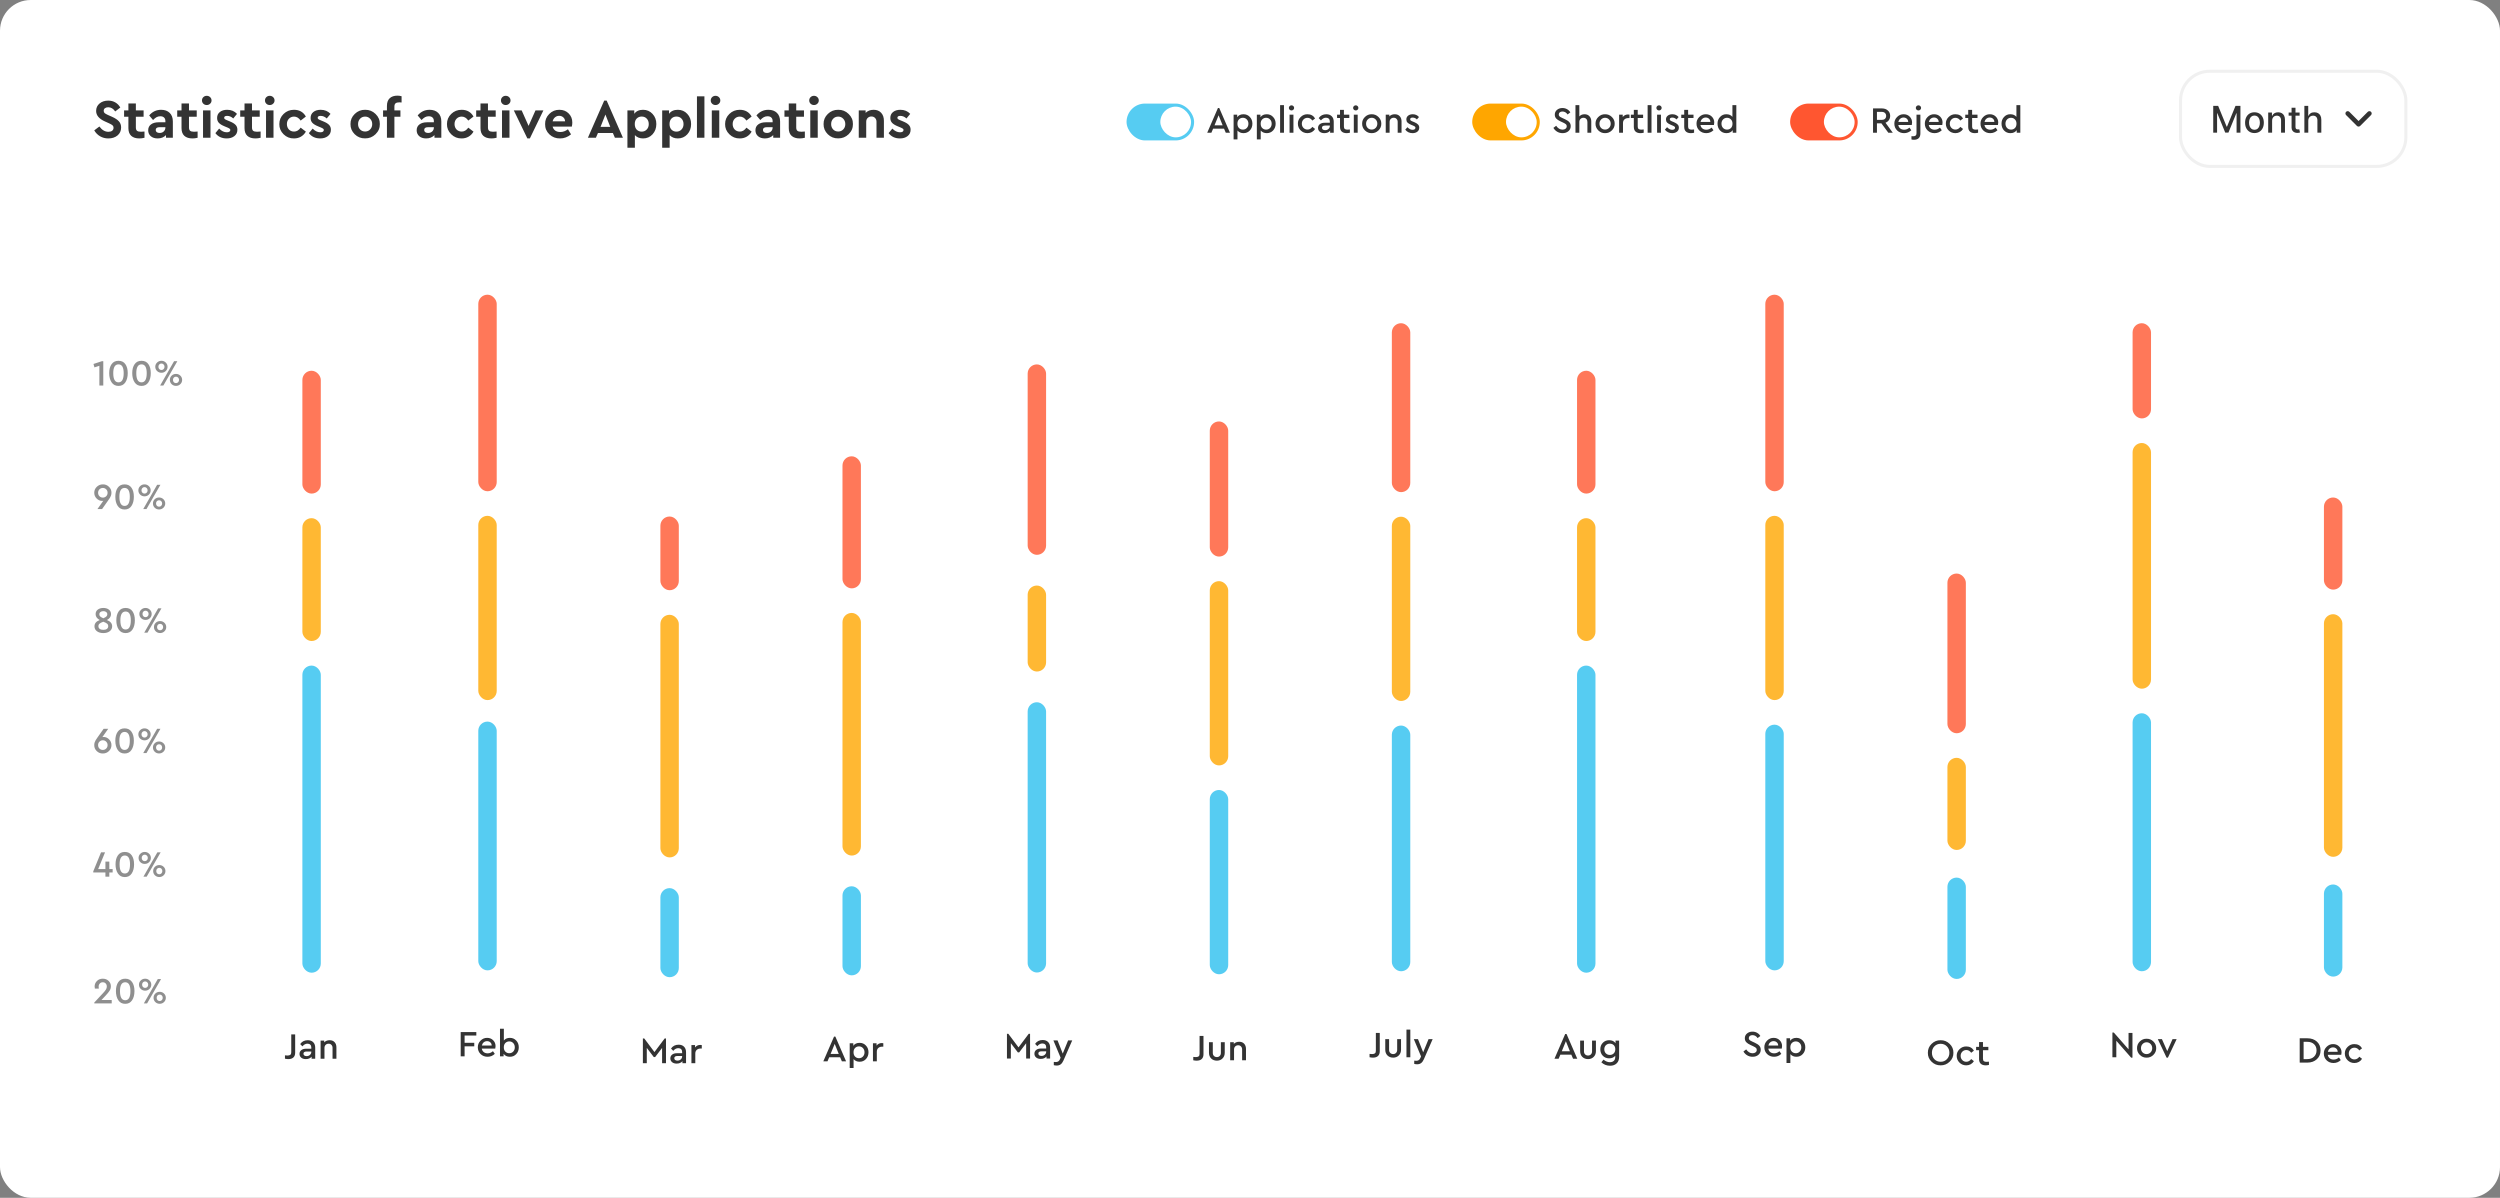 <svg width="814" height="390" viewBox="0 0 814 390" fill="none" xmlns="http://www.w3.org/2000/svg">
<rect x="0" y="0" width="814" height="390" fill="#808080" stroke="none"/>
<rect width="814" height="390" rx="10" fill="white"/>
<path d="M33.184 117.604H33.628V125.524H32.356V119.104L30.748 119.62L30.436 118.504L33.184 117.604ZM35.556 121.492C35.556 120.284 35.812 119.316 36.324 118.588C36.836 117.844 37.588 117.472 38.58 117.472C39.572 117.472 40.32 117.84 40.824 118.576C41.336 119.304 41.592 120.276 41.592 121.492C41.592 122.724 41.332 123.728 40.812 124.504C40.3 125.272 39.556 125.656 38.58 125.656C37.604 125.656 36.856 125.268 36.336 124.492C35.816 123.716 35.556 122.716 35.556 121.492ZM40.272 121.504C40.272 119.592 39.708 118.636 38.58 118.636C37.444 118.636 36.876 119.592 36.876 121.504C36.876 123.496 37.444 124.492 38.58 124.492C39.708 124.492 40.272 123.496 40.272 121.504ZM43.056 121.492C43.056 120.284 43.312 119.316 43.824 118.588C44.336 117.844 45.088 117.472 46.08 117.472C47.072 117.472 47.82 117.84 48.324 118.576C48.836 119.304 49.092 120.276 49.092 121.492C49.092 122.724 48.832 123.728 48.312 124.504C47.8 125.272 47.056 125.656 46.08 125.656C45.104 125.656 44.356 125.268 43.836 124.492C43.316 123.716 43.056 122.716 43.056 121.492ZM47.772 121.504C47.772 119.592 47.208 118.636 46.08 118.636C44.944 118.636 44.376 119.592 44.376 121.504C44.376 123.496 44.944 124.492 46.08 124.492C47.208 124.492 47.772 123.496 47.772 121.504ZM50.556 119.416C50.556 118.88 50.752 118.424 51.144 118.048C51.536 117.664 52.012 117.472 52.572 117.472C53.116 117.472 53.584 117.664 53.976 118.048C54.368 118.424 54.564 118.88 54.564 119.416C54.564 119.96 54.368 120.424 53.976 120.808C53.584 121.184 53.116 121.372 52.572 121.372C52.012 121.372 51.536 121.184 51.144 120.808C50.752 120.432 50.556 119.968 50.556 119.416ZM52.14 125.524L56.676 117.604H57.744L53.196 125.524H52.14ZM53.568 119.416C53.568 119.12 53.472 118.872 53.28 118.672C53.088 118.464 52.852 118.36 52.572 118.36C52.284 118.36 52.044 118.46 51.852 118.66C51.668 118.86 51.576 119.112 51.576 119.416C51.576 119.72 51.668 119.972 51.852 120.172C52.036 120.372 52.276 120.472 52.572 120.472C52.852 120.472 53.088 120.372 53.28 120.172C53.472 119.972 53.568 119.72 53.568 119.416ZM55.308 123.7C55.308 123.148 55.5 122.684 55.884 122.308C56.276 121.932 56.748 121.744 57.3 121.744C57.852 121.744 58.324 121.932 58.716 122.308C59.108 122.684 59.304 123.148 59.304 123.7C59.304 124.236 59.108 124.696 58.716 125.08C58.324 125.456 57.852 125.644 57.3 125.644C56.748 125.644 56.276 125.456 55.884 125.08C55.5 124.696 55.308 124.236 55.308 123.7ZM58.296 123.7C58.296 123.396 58.2 123.144 58.008 122.944C57.824 122.744 57.592 122.644 57.312 122.644C57.016 122.644 56.776 122.744 56.592 122.944C56.408 123.136 56.316 123.388 56.316 123.7C56.316 124.004 56.408 124.256 56.592 124.456C56.776 124.648 57.016 124.744 57.312 124.744C57.592 124.744 57.824 124.644 58.008 124.444C58.2 124.244 58.296 123.996 58.296 123.7Z" fill="#8F8F8F"/>
<path d="M36.52 203.936C36.52 204.6 36.252 205.132 35.716 205.532C35.188 205.932 34.5 206.132 33.652 206.132C32.796 206.132 32.1 205.932 31.564 205.532C31.028 205.132 30.76 204.6 30.76 203.936C30.76 202.984 31.332 202.3 32.476 201.884C31.58 201.396 31.132 200.76 31.132 199.976C31.132 199.336 31.368 198.84 31.84 198.488C32.32 198.128 32.924 197.948 33.652 197.948C34.372 197.948 34.968 198.128 35.44 198.488C35.912 198.84 36.148 199.336 36.148 199.976C36.148 200.768 35.7 201.404 34.804 201.884C35.948 202.308 36.52 202.992 36.52 203.936ZM32.344 200.024C32.344 200.304 32.44 200.536 32.632 200.72C32.832 200.904 33.168 201.1 33.64 201.308C34.112 201.108 34.444 200.916 34.636 200.732C34.836 200.54 34.936 200.304 34.936 200.024C34.936 199.712 34.816 199.464 34.576 199.28C34.344 199.088 34.036 198.992 33.652 198.992C33.26 198.992 32.944 199.088 32.704 199.28C32.464 199.464 32.344 199.712 32.344 200.024ZM35.236 203.888C35.236 203.544 35.112 203.268 34.864 203.06C34.616 202.852 34.208 202.644 33.64 202.436C33.08 202.636 32.672 202.844 32.416 203.06C32.168 203.276 32.044 203.552 32.044 203.888C32.044 204.256 32.184 204.548 32.464 204.764C32.752 204.972 33.148 205.076 33.652 205.076C34.156 205.076 34.544 204.972 34.816 204.764C35.096 204.548 35.236 204.256 35.236 203.888ZM37.876 201.968C37.876 200.76 38.132 199.792 38.644 199.064C39.156 198.32 39.908 197.948 40.9 197.948C41.892 197.948 42.64 198.316 43.144 199.052C43.656 199.78 43.912 200.752 43.912 201.968C43.912 203.2 43.652 204.204 43.132 204.98C42.62 205.748 41.876 206.132 40.9 206.132C39.924 206.132 39.176 205.744 38.656 204.968C38.136 204.192 37.876 203.192 37.876 201.968ZM42.592 201.98C42.592 200.068 42.028 199.112 40.9 199.112C39.764 199.112 39.196 200.068 39.196 201.98C39.196 203.972 39.764 204.968 40.9 204.968C42.028 204.968 42.592 203.972 42.592 201.98ZM45.376 199.892C45.376 199.356 45.572 198.9 45.964 198.524C46.356 198.14 46.832 197.948 47.392 197.948C47.936 197.948 48.404 198.14 48.796 198.524C49.188 198.9 49.384 199.356 49.384 199.892C49.384 200.436 49.188 200.9 48.796 201.284C48.404 201.66 47.936 201.848 47.392 201.848C46.832 201.848 46.356 201.66 45.964 201.284C45.572 200.908 45.376 200.444 45.376 199.892ZM46.96 206L51.496 198.08H52.564L48.016 206H46.96ZM48.388 199.892C48.388 199.596 48.292 199.348 48.1 199.148C47.908 198.94 47.672 198.836 47.392 198.836C47.104 198.836 46.864 198.936 46.672 199.136C46.488 199.336 46.396 199.588 46.396 199.892C46.396 200.196 46.488 200.448 46.672 200.648C46.856 200.848 47.096 200.948 47.392 200.948C47.672 200.948 47.908 200.848 48.1 200.648C48.292 200.448 48.388 200.196 48.388 199.892ZM50.128 204.176C50.128 203.624 50.32 203.16 50.704 202.784C51.096 202.408 51.568 202.22 52.12 202.22C52.672 202.22 53.144 202.408 53.536 202.784C53.928 203.16 54.124 203.624 54.124 204.176C54.124 204.712 53.928 205.172 53.536 205.556C53.144 205.932 52.672 206.12 52.12 206.12C51.568 206.12 51.096 205.932 50.704 205.556C50.32 205.172 50.128 204.712 50.128 204.176ZM53.116 204.176C53.116 203.872 53.02 203.62 52.828 203.42C52.644 203.22 52.412 203.12 52.132 203.12C51.836 203.12 51.596 203.22 51.412 203.42C51.228 203.612 51.136 203.864 51.136 204.176C51.136 204.48 51.228 204.732 51.412 204.932C51.596 205.124 51.836 205.22 52.132 205.22C52.412 205.22 52.644 205.12 52.828 204.92C53.02 204.72 53.116 204.472 53.116 204.176Z" fill="#8F8F8F"/>
<path d="M36.292 160.458C36.292 160.762 36.244 161.054 36.148 161.334C36.076 161.558 35.964 161.802 35.812 162.066C35.684 162.282 35.48 162.582 35.2 162.966L33.232 165.762H31.72L33.628 163.062C33.524 163.086 33.408 163.098 33.28 163.098C32.592 163.098 31.988 162.842 31.468 162.33C30.948 161.81 30.688 161.182 30.688 160.446C30.688 159.678 30.964 159.03 31.516 158.502C32.068 157.974 32.728 157.71 33.496 157.71C34.256 157.694 34.916 157.958 35.476 158.502C36.036 159.038 36.308 159.69 36.292 160.458ZM34.588 161.562C34.884 161.266 35.032 160.894 35.032 160.446C35.032 159.998 34.884 159.626 34.588 159.33C34.284 159.026 33.92 158.874 33.496 158.874C33.056 158.874 32.684 159.026 32.38 159.33C32.084 159.626 31.936 159.998 31.936 160.446C31.936 160.902 32.084 161.278 32.38 161.574C32.676 161.87 33.048 162.018 33.496 162.018C33.92 162.018 34.284 161.866 34.588 161.562ZM37.548 161.73C37.548 160.522 37.804 159.554 38.316 158.826C38.828 158.082 39.58 157.71 40.572 157.71C41.564 157.71 42.312 158.078 42.816 158.814C43.328 159.542 43.584 160.514 43.584 161.73C43.584 162.962 43.324 163.966 42.804 164.742C42.292 165.51 41.548 165.894 40.572 165.894C39.596 165.894 38.848 165.506 38.328 164.73C37.808 163.954 37.548 162.954 37.548 161.73ZM42.264 161.742C42.264 159.83 41.7 158.874 40.572 158.874C39.436 158.874 38.868 159.83 38.868 161.742C38.868 163.734 39.436 164.73 40.572 164.73C41.7 164.73 42.264 163.734 42.264 161.742ZM45.048 159.654C45.048 159.118 45.244 158.662 45.636 158.286C46.028 157.902 46.504 157.71 47.064 157.71C47.608 157.71 48.076 157.902 48.468 158.286C48.86 158.662 49.056 159.118 49.056 159.654C49.056 160.198 48.86 160.662 48.468 161.046C48.076 161.422 47.608 161.61 47.064 161.61C46.504 161.61 46.028 161.422 45.636 161.046C45.244 160.67 45.048 160.206 45.048 159.654ZM46.632 165.762L51.168 157.842H52.236L47.688 165.762H46.632ZM48.06 159.654C48.06 159.358 47.964 159.11 47.772 158.91C47.58 158.702 47.344 158.598 47.064 158.598C46.776 158.598 46.536 158.698 46.344 158.898C46.16 159.098 46.068 159.35 46.068 159.654C46.068 159.958 46.16 160.21 46.344 160.41C46.528 160.61 46.768 160.71 47.064 160.71C47.344 160.71 47.58 160.61 47.772 160.41C47.964 160.21 48.06 159.958 48.06 159.654ZM49.8 163.938C49.8 163.386 49.992 162.922 50.376 162.546C50.768 162.17 51.24 161.982 51.792 161.982C52.344 161.982 52.816 162.17 53.208 162.546C53.6 162.922 53.796 163.386 53.796 163.938C53.796 164.474 53.6 164.934 53.208 165.318C52.816 165.694 52.344 165.882 51.792 165.882C51.24 165.882 50.768 165.694 50.376 165.318C49.992 164.934 49.8 164.474 49.8 163.938ZM52.788 163.938C52.788 163.634 52.692 163.382 52.5 163.182C52.316 162.982 52.084 162.882 51.804 162.882C51.508 162.882 51.268 162.982 51.084 163.182C50.9 163.374 50.808 163.626 50.808 163.938C50.808 164.242 50.9 164.494 51.084 164.694C51.268 164.886 51.508 164.982 51.804 164.982C52.084 164.982 52.316 164.882 52.5 164.682C52.692 164.482 52.788 164.234 52.788 163.938Z" fill="#8F8F8F"/>
<path d="M36.292 242.603C36.292 243.371 36.016 244.019 35.464 244.547C34.912 245.075 34.252 245.339 33.484 245.339C32.724 245.355 32.064 245.095 31.504 244.559C30.944 244.015 30.672 243.359 30.688 242.591C30.688 242.295 30.732 242.007 30.82 241.727C30.916 241.447 31.028 241.203 31.156 240.995C31.268 240.811 31.472 240.507 31.768 240.083L33.748 237.287H35.248L33.34 239.987C33.444 239.963 33.56 239.951 33.688 239.951C34.392 239.951 35 240.211 35.512 240.731C36.032 241.243 36.292 241.867 36.292 242.603ZM35.032 242.603C35.032 242.163 34.88 241.791 34.576 241.487C34.272 241.183 33.908 241.031 33.484 241.031C33.052 241.031 32.684 241.183 32.38 241.487C32.084 241.783 31.936 242.155 31.936 242.603C31.936 243.059 32.084 243.435 32.38 243.731C32.676 244.027 33.044 244.175 33.484 244.175C33.916 244.175 34.28 244.027 34.576 243.731C34.88 243.427 35.032 243.051 35.032 242.603ZM37.548 241.175C37.548 239.967 37.804 238.999 38.316 238.271C38.828 237.527 39.58 237.155 40.572 237.155C41.564 237.155 42.312 237.523 42.816 238.259C43.328 238.987 43.584 239.959 43.584 241.175C43.584 242.407 43.324 243.411 42.804 244.187C42.292 244.955 41.548 245.339 40.572 245.339C39.596 245.339 38.848 244.951 38.328 244.175C37.808 243.399 37.548 242.399 37.548 241.175ZM42.264 241.187C42.264 239.275 41.7 238.319 40.572 238.319C39.436 238.319 38.868 239.275 38.868 241.187C38.868 243.179 39.436 244.175 40.572 244.175C41.7 244.175 42.264 243.179 42.264 241.187ZM45.048 239.099C45.048 238.563 45.244 238.107 45.636 237.731C46.028 237.347 46.504 237.155 47.064 237.155C47.608 237.155 48.076 237.347 48.468 237.731C48.86 238.107 49.056 238.563 49.056 239.099C49.056 239.643 48.86 240.107 48.468 240.491C48.076 240.867 47.608 241.055 47.064 241.055C46.504 241.055 46.028 240.867 45.636 240.491C45.244 240.115 45.048 239.651 45.048 239.099ZM46.632 245.207L51.168 237.287H52.236L47.688 245.207H46.632ZM48.06 239.099C48.06 238.803 47.964 238.555 47.772 238.355C47.58 238.147 47.344 238.043 47.064 238.043C46.776 238.043 46.536 238.143 46.344 238.343C46.16 238.543 46.068 238.795 46.068 239.099C46.068 239.403 46.16 239.655 46.344 239.855C46.528 240.055 46.768 240.155 47.064 240.155C47.344 240.155 47.58 240.055 47.772 239.855C47.964 239.655 48.06 239.403 48.06 239.099ZM49.8 243.383C49.8 242.831 49.992 242.367 50.376 241.991C50.768 241.615 51.24 241.427 51.792 241.427C52.344 241.427 52.816 241.615 53.208 241.991C53.6 242.367 53.796 242.831 53.796 243.383C53.796 243.919 53.6 244.379 53.208 244.763C52.816 245.139 52.344 245.327 51.792 245.327C51.24 245.327 50.768 245.139 50.376 244.763C49.992 244.379 49.8 243.919 49.8 243.383ZM52.788 243.383C52.788 243.079 52.692 242.827 52.5 242.627C52.316 242.427 52.084 242.327 51.804 242.327C51.508 242.327 51.268 242.427 51.084 242.627C50.9 242.819 50.808 243.071 50.808 243.383C50.808 243.687 50.9 243.939 51.084 244.139C51.268 244.331 51.508 244.427 51.804 244.427C52.084 244.427 52.316 244.327 52.5 244.127C52.692 243.927 52.788 243.679 52.788 243.383Z" fill="#8F8F8F"/>
<path d="M36.676 282.972V284.064H35.596V285.444H34.324V284.064H30.364V283.716L32.896 277.524H34.204L31.96 282.972H34.324V280.536H35.596V282.972H36.676ZM37.618 281.412C37.618 280.204 37.874 279.236 38.386 278.508C38.898 277.764 39.65 277.392 40.642 277.392C41.634 277.392 42.382 277.76 42.886 278.496C43.398 279.224 43.654 280.196 43.654 281.412C43.654 282.644 43.394 283.648 42.874 284.424C42.362 285.192 41.618 285.576 40.642 285.576C39.666 285.576 38.918 285.188 38.398 284.412C37.878 283.636 37.618 282.636 37.618 281.412ZM42.334 281.424C42.334 279.512 41.77 278.556 40.642 278.556C39.506 278.556 38.938 279.512 38.938 281.424C38.938 283.416 39.506 284.412 40.642 284.412C41.77 284.412 42.334 283.416 42.334 281.424ZM45.118 279.336C45.118 278.8 45.314 278.344 45.706 277.968C46.098 277.584 46.574 277.392 47.134 277.392C47.678 277.392 48.146 277.584 48.538 277.968C48.93 278.344 49.126 278.8 49.126 279.336C49.126 279.88 48.93 280.344 48.538 280.728C48.146 281.104 47.678 281.292 47.134 281.292C46.574 281.292 46.098 281.104 45.706 280.728C45.314 280.352 45.118 279.888 45.118 279.336ZM46.702 285.444L51.238 277.524H52.306L47.758 285.444H46.702ZM48.13 279.336C48.13 279.04 48.034 278.792 47.842 278.592C47.65 278.384 47.414 278.28 47.134 278.28C46.846 278.28 46.606 278.38 46.414 278.58C46.23 278.78 46.138 279.032 46.138 279.336C46.138 279.64 46.23 279.892 46.414 280.092C46.598 280.292 46.838 280.392 47.134 280.392C47.414 280.392 47.65 280.292 47.842 280.092C48.034 279.892 48.13 279.64 48.13 279.336ZM49.87 283.62C49.87 283.068 50.062 282.604 50.446 282.228C50.838 281.852 51.31 281.664 51.862 281.664C52.414 281.664 52.886 281.852 53.278 282.228C53.67 282.604 53.866 283.068 53.866 283.62C53.866 284.156 53.67 284.616 53.278 285C52.886 285.376 52.414 285.564 51.862 285.564C51.31 285.564 50.838 285.376 50.446 285C50.062 284.616 49.87 284.156 49.87 283.62ZM52.858 283.62C52.858 283.316 52.762 283.064 52.57 282.864C52.386 282.664 52.154 282.564 51.874 282.564C51.578 282.564 51.338 282.664 51.154 282.864C50.97 283.056 50.878 283.308 50.878 283.62C50.878 283.924 50.97 284.176 51.154 284.376C51.338 284.568 51.578 284.664 51.874 284.664C52.154 284.664 52.386 284.564 52.57 284.364C52.762 284.164 52.858 283.916 52.858 283.62Z" fill="#8F8F8F"/>
<path d="M33.028 325.61H36.376V326.714H30.7V326.426L33.52 323.39C33.976 322.91 34.3 322.51 34.492 322.19C34.684 321.87 34.78 321.546 34.78 321.218C34.78 320.81 34.66 320.478 34.42 320.222C34.18 319.958 33.86 319.826 33.46 319.826C33.06 319.826 32.736 319.962 32.488 320.234C32.24 320.506 32.116 320.85 32.116 321.266C32.116 321.41 32.136 321.614 32.176 321.878H30.892C30.836 321.678 30.808 321.45 30.808 321.194C30.808 320.514 31.056 319.922 31.552 319.418C32.048 318.914 32.688 318.662 33.472 318.662C34.224 318.662 34.848 318.898 35.344 319.37C35.848 319.842 36.1 320.426 36.1 321.122C36.1 321.666 35.956 322.158 35.668 322.598C35.412 323.006 34.996 323.518 34.42 324.134L33.028 325.61ZM37.747 322.682C37.747 321.474 38.003 320.506 38.515 319.778C39.027 319.034 39.779 318.662 40.771 318.662C41.763 318.662 42.511 319.03 43.015 319.766C43.527 320.494 43.783 321.466 43.783 322.682C43.783 323.914 43.523 324.918 43.003 325.694C42.491 326.462 41.747 326.846 40.771 326.846C39.795 326.846 39.047 326.458 38.527 325.682C38.007 324.906 37.747 323.906 37.747 322.682ZM42.463 322.694C42.463 320.782 41.899 319.826 40.771 319.826C39.635 319.826 39.067 320.782 39.067 322.694C39.067 324.686 39.635 325.682 40.771 325.682C41.899 325.682 42.463 324.686 42.463 322.694ZM45.247 320.606C45.247 320.07 45.443 319.614 45.835 319.238C46.227 318.854 46.703 318.662 47.263 318.662C47.807 318.662 48.275 318.854 48.667 319.238C49.059 319.614 49.255 320.07 49.255 320.606C49.255 321.15 49.059 321.614 48.667 321.998C48.275 322.374 47.807 322.562 47.263 322.562C46.703 322.562 46.227 322.374 45.835 321.998C45.443 321.622 45.247 321.158 45.247 320.606ZM46.831 326.714L51.367 318.794H52.435L47.887 326.714H46.831ZM48.259 320.606C48.259 320.31 48.163 320.062 47.971 319.862C47.779 319.654 47.543 319.55 47.263 319.55C46.975 319.55 46.735 319.65 46.543 319.85C46.359 320.05 46.267 320.302 46.267 320.606C46.267 320.91 46.359 321.162 46.543 321.362C46.727 321.562 46.967 321.662 47.263 321.662C47.543 321.662 47.779 321.562 47.971 321.362C48.163 321.162 48.259 320.91 48.259 320.606ZM49.999 324.89C49.999 324.338 50.191 323.874 50.575 323.498C50.967 323.122 51.439 322.934 51.991 322.934C52.543 322.934 53.015 323.122 53.407 323.498C53.799 323.874 53.995 324.338 53.995 324.89C53.995 325.426 53.799 325.886 53.407 326.27C53.015 326.646 52.543 326.834 51.991 326.834C51.439 326.834 50.967 326.646 50.575 326.27C50.191 325.886 49.999 325.426 49.999 324.89ZM52.987 324.89C52.987 324.586 52.891 324.334 52.699 324.134C52.515 323.934 52.283 323.834 52.003 323.834C51.707 323.834 51.467 323.934 51.283 324.134C51.099 324.326 51.007 324.578 51.007 324.89C51.007 325.194 51.099 325.446 51.283 325.646C51.467 325.838 51.707 325.934 52.003 325.934C52.283 325.934 52.515 325.834 52.699 325.634C52.891 325.434 52.987 325.186 52.987 324.89Z" fill="#8F8F8F"/>
<path d="M30.688 42.445L32.362 41.185C33.202 42.337 34.174 42.913 35.278 42.913C35.806 42.913 36.22 42.799 36.52 42.571C36.82 42.331 36.97 42.007 36.97 41.599C36.97 41.263 36.868 41.005 36.664 40.825C36.46 40.633 36.058 40.399 35.458 40.123L34.18 39.547C32.26 38.695 31.3 37.555 31.3 36.127C31.3 35.119 31.672 34.309 32.416 33.697C33.16 33.073 34.102 32.761 35.242 32.761C36.13 32.761 36.91 32.965 37.582 33.373C38.254 33.769 38.782 34.315 39.166 35.011L37.51 36.289C36.898 35.377 36.142 34.921 35.242 34.921C34.81 34.921 34.456 35.023 34.18 35.227C33.904 35.431 33.766 35.713 33.766 36.073C33.766 36.373 33.862 36.619 34.054 36.811C34.258 36.991 34.624 37.201 35.152 37.441L36.502 38.035C37.522 38.491 38.266 38.989 38.734 39.529C39.202 40.057 39.436 40.717 39.436 41.509C39.436 42.577 39.046 43.441 38.266 44.101C37.486 44.749 36.49 45.073 35.278 45.073C34.282 45.073 33.382 44.839 32.578 44.371C31.786 43.903 31.156 43.261 30.688 42.445ZM47.045 42.823V44.857C46.469 45.001 45.911 45.073 45.371 45.073C44.231 45.073 43.349 44.791 42.725 44.227C42.113 43.663 41.807 42.829 41.807 41.725V37.999H40.403V35.947H41.807V33.697H44.237V35.947H46.757V37.999H44.237V41.509C44.237 42.013 44.363 42.373 44.615 42.589C44.879 42.793 45.305 42.895 45.893 42.895C46.097 42.895 46.481 42.871 47.045 42.823ZM56.279 39.565V44.857H54.047V43.993C53.351 44.713 52.445 45.073 51.329 45.073C50.393 45.073 49.643 44.827 49.079 44.335C48.527 43.843 48.251 43.201 48.251 42.409C48.251 41.605 48.551 40.975 49.151 40.519C49.763 40.051 50.585 39.817 51.617 39.817H53.849V39.421C53.849 38.917 53.705 38.533 53.417 38.269C53.141 37.993 52.733 37.855 52.193 37.855C51.749 37.855 51.347 37.951 50.987 38.143C50.627 38.335 50.243 38.647 49.835 39.079L48.575 37.585C49.607 36.361 50.903 35.749 52.463 35.749C53.639 35.749 54.569 36.085 55.253 36.757C55.937 37.417 56.279 38.353 56.279 39.565ZM53.849 41.527V41.419H51.941C51.113 41.419 50.699 41.719 50.699 42.319C50.699 42.619 50.813 42.859 51.041 43.039C51.281 43.207 51.593 43.291 51.977 43.291C52.517 43.291 52.961 43.129 53.309 42.805C53.669 42.469 53.849 42.043 53.849 41.527ZM64.342 42.823V44.857C63.766 45.001 63.208 45.073 62.668 45.073C61.528 45.073 60.646 44.791 60.022 44.227C59.41 43.663 59.104 42.829 59.104 41.725V37.999H57.7V35.947H59.104V33.697H61.534V35.947H64.054V37.999H61.534V41.509C61.534 42.013 61.66 42.373 61.912 42.589C62.176 42.793 62.602 42.895 63.19 42.895C63.394 42.895 63.778 42.871 64.342 42.823ZM66.106 44.857V35.947H68.536V44.857H66.106ZM65.764 32.707C65.764 32.275 65.914 31.915 66.214 31.627C66.514 31.339 66.88 31.195 67.312 31.195C67.744 31.195 68.11 31.339 68.41 31.627C68.722 31.915 68.878 32.275 68.878 32.707C68.878 33.127 68.722 33.481 68.41 33.769C68.11 34.057 67.744 34.201 67.312 34.201C66.88 34.201 66.514 34.057 66.214 33.769C65.914 33.481 65.764 33.127 65.764 32.707ZM70.13 43.345L71.354 41.869C72.122 42.673 72.956 43.075 73.856 43.075C74.192 43.075 74.462 43.015 74.666 42.895C74.882 42.763 74.99 42.577 74.99 42.337C74.99 42.157 74.924 42.019 74.792 41.923C74.672 41.815 74.432 41.683 74.072 41.527L73.118 41.131C72.266 40.783 71.648 40.405 71.264 39.997C70.88 39.577 70.688 39.049 70.688 38.413C70.688 37.585 70.988 36.937 71.588 36.469C72.188 35.989 72.98 35.749 73.964 35.749C75.284 35.749 76.352 36.193 77.168 37.081L75.944 38.575C75.344 38.011 74.678 37.729 73.946 37.729C73.31 37.729 72.992 37.939 72.992 38.359C72.992 38.527 73.058 38.665 73.19 38.773C73.322 38.881 73.568 39.007 73.928 39.151L74.792 39.511C75.68 39.871 76.316 40.255 76.7 40.663C77.096 41.071 77.294 41.593 77.294 42.229C77.294 43.117 76.964 43.813 76.304 44.317C75.656 44.821 74.828 45.073 73.82 45.073C72.224 45.073 70.994 44.497 70.13 43.345ZM84.855 42.823V44.857C84.279 45.001 83.721 45.073 83.181 45.073C82.041 45.073 81.159 44.791 80.535 44.227C79.923 43.663 79.617 42.829 79.617 41.725V37.999H78.213V35.947H79.617V33.697H82.047V35.947H84.567V37.999H82.047V41.509C82.047 42.013 82.173 42.373 82.425 42.589C82.689 42.793 83.115 42.895 83.703 42.895C83.907 42.895 84.291 42.871 84.855 42.823ZM86.62 44.857V35.947H89.05V44.857H86.62ZM86.278 32.707C86.278 32.275 86.428 31.915 86.728 31.627C87.028 31.339 87.394 31.195 87.826 31.195C88.258 31.195 88.624 31.339 88.924 31.627C89.236 31.915 89.392 32.275 89.392 32.707C89.392 33.127 89.236 33.481 88.924 33.769C88.624 34.057 88.258 34.201 87.826 34.201C87.394 34.201 87.028 34.057 86.728 33.769C86.428 33.481 86.278 33.127 86.278 32.707ZM90.95 40.393C90.95 39.097 91.412 37.999 92.336 37.099C93.26 36.199 94.388 35.749 95.72 35.749C97.472 35.749 98.762 36.481 99.59 37.945L97.898 39.259C97.298 38.395 96.584 37.963 95.756 37.963C95.072 37.963 94.508 38.197 94.064 38.665C93.632 39.121 93.416 39.697 93.416 40.393C93.416 41.101 93.632 41.689 94.064 42.157C94.508 42.613 95.072 42.841 95.756 42.841C96.584 42.841 97.298 42.415 97.898 41.563L99.59 42.859C99.194 43.555 98.66 44.101 97.988 44.497C97.328 44.881 96.572 45.073 95.72 45.073C94.412 45.097 93.284 44.647 92.336 43.723C91.388 42.787 90.926 41.677 90.95 40.393ZM100.575 43.345L101.799 41.869C102.567 42.673 103.401 43.075 104.301 43.075C104.637 43.075 104.907 43.015 105.111 42.895C105.327 42.763 105.435 42.577 105.435 42.337C105.435 42.157 105.369 42.019 105.237 41.923C105.117 41.815 104.877 41.683 104.517 41.527L103.563 41.131C102.711 40.783 102.093 40.405 101.709 39.997C101.325 39.577 101.133 39.049 101.133 38.413C101.133 37.585 101.433 36.937 102.033 36.469C102.633 35.989 103.425 35.749 104.409 35.749C105.729 35.749 106.797 36.193 107.613 37.081L106.389 38.575C105.789 38.011 105.123 37.729 104.391 37.729C103.755 37.729 103.437 37.939 103.437 38.359C103.437 38.527 103.503 38.665 103.635 38.773C103.767 38.881 104.013 39.007 104.373 39.151L105.237 39.511C106.125 39.871 106.761 40.255 107.145 40.663C107.541 41.071 107.739 41.593 107.739 42.229C107.739 43.117 107.409 43.813 106.749 44.317C106.101 44.821 105.273 45.073 104.265 45.073C102.669 45.073 101.439 44.497 100.575 43.345ZM114.118 40.393C114.094 39.121 114.556 38.023 115.504 37.099C116.452 36.175 117.58 35.725 118.888 35.749C120.196 35.725 121.324 36.175 122.272 37.099C123.232 38.023 123.7 39.121 123.676 40.393C123.7 41.665 123.232 42.769 122.272 43.705C121.312 44.629 120.178 45.079 118.87 45.055C117.562 45.079 116.434 44.629 115.486 43.705C114.55 42.769 114.094 41.665 114.118 40.393ZM120.526 42.139C120.97 41.683 121.192 41.107 121.192 40.411C121.192 39.715 120.97 39.133 120.526 38.665C120.094 38.197 119.548 37.963 118.888 37.963C118.216 37.963 117.664 38.197 117.232 38.665C116.8 39.121 116.584 39.703 116.584 40.411C116.584 41.107 116.8 41.683 117.232 42.139C117.664 42.595 118.216 42.823 118.888 42.823C119.548 42.823 120.094 42.595 120.526 42.139ZM128.417 34.705V35.947H130.379V37.999H128.417V44.857H125.987V37.999H124.727V35.947H125.987V34.489C125.987 33.385 126.287 32.551 126.887 31.987C127.487 31.423 128.333 31.141 129.425 31.141C129.881 31.141 130.325 31.207 130.757 31.339V33.373C130.493 33.337 130.253 33.319 130.037 33.319C129.473 33.319 129.059 33.427 128.795 33.643C128.543 33.859 128.417 34.213 128.417 34.705ZM143.695 39.565V44.857H141.463V43.993C140.767 44.713 139.861 45.073 138.745 45.073C137.809 45.073 137.059 44.827 136.495 44.335C135.943 43.843 135.667 43.201 135.667 42.409C135.667 41.605 135.967 40.975 136.567 40.519C137.179 40.051 138.001 39.817 139.033 39.817H141.265V39.421C141.265 38.917 141.121 38.533 140.833 38.269C140.557 37.993 140.149 37.855 139.609 37.855C139.165 37.855 138.763 37.951 138.403 38.143C138.043 38.335 137.659 38.647 137.251 39.079L135.991 37.585C137.023 36.361 138.319 35.749 139.879 35.749C141.055 35.749 141.985 36.085 142.669 36.757C143.353 37.417 143.695 38.353 143.695 39.565ZM141.265 41.527V41.419H139.357C138.529 41.419 138.115 41.719 138.115 42.319C138.115 42.619 138.229 42.859 138.457 43.039C138.697 43.207 139.009 43.291 139.393 43.291C139.933 43.291 140.377 43.129 140.725 42.805C141.085 42.469 141.265 42.043 141.265 41.527ZM145.53 40.393C145.53 39.097 145.992 37.999 146.916 37.099C147.84 36.199 148.968 35.749 150.3 35.749C152.052 35.749 153.342 36.481 154.17 37.945L152.478 39.259C151.878 38.395 151.164 37.963 150.336 37.963C149.652 37.963 149.088 38.197 148.644 38.665C148.212 39.121 147.996 39.697 147.996 40.393C147.996 41.101 148.212 41.689 148.644 42.157C149.088 42.613 149.652 42.841 150.336 42.841C151.164 42.841 151.878 42.415 152.478 41.563L154.17 42.859C153.774 43.555 153.24 44.101 152.568 44.497C151.908 44.881 151.152 45.073 150.3 45.073C148.992 45.097 147.864 44.647 146.916 43.723C145.968 42.787 145.506 41.677 145.53 40.393ZM161.689 42.823V44.857C161.113 45.001 160.555 45.073 160.015 45.073C158.875 45.073 157.993 44.791 157.369 44.227C156.757 43.663 156.451 42.829 156.451 41.725V37.999H155.047V35.947H156.451V33.697H158.881V35.947H161.401V37.999H158.881V41.509C158.881 42.013 159.007 42.373 159.259 42.589C159.523 42.793 159.949 42.895 160.537 42.895C160.741 42.895 161.125 42.871 161.689 42.823ZM163.454 44.857V35.947H165.884V44.857H163.454ZM163.112 32.707C163.112 32.275 163.262 31.915 163.562 31.627C163.862 31.339 164.228 31.195 164.66 31.195C165.092 31.195 165.458 31.339 165.758 31.627C166.07 31.915 166.226 32.275 166.226 32.707C166.226 33.127 166.07 33.481 165.758 33.769C165.458 34.057 165.092 34.201 164.66 34.201C164.228 34.201 163.862 34.057 163.562 33.769C163.262 33.481 163.112 33.127 163.112 32.707ZM174.354 35.947H176.928L172.518 45.073H171.708L167.298 35.947H169.854L172.104 40.987L174.354 35.947ZM186.181 41.221H179.935C180.079 41.785 180.367 42.223 180.799 42.535C181.243 42.835 181.789 42.985 182.437 42.985C183.313 42.985 184.141 42.685 184.921 42.085L185.929 43.741C184.861 44.629 183.673 45.073 182.365 45.073C180.997 45.097 179.833 44.653 178.873 43.741C177.925 42.817 177.463 41.707 177.487 40.411C177.463 39.127 177.913 38.023 178.837 37.099C179.761 36.175 180.865 35.725 182.149 35.749C183.373 35.749 184.375 36.145 185.155 36.937C185.947 37.729 186.343 38.713 186.343 39.889C186.343 40.321 186.289 40.765 186.181 41.221ZM179.935 39.511H183.985C183.973 38.971 183.781 38.539 183.409 38.215C183.049 37.879 182.599 37.711 182.059 37.711C181.543 37.711 181.093 37.873 180.709 38.197C180.325 38.521 180.067 38.959 179.935 39.511ZM200.217 44.857L199.551 43.309H194.691L194.025 44.857H191.415L196.725 32.761H197.535L202.827 44.857H200.217ZM198.705 41.311L197.121 37.297L195.537 41.311H198.705ZM212.46 37.081C213.288 37.957 213.702 39.061 213.702 40.393C213.702 41.725 213.288 42.841 212.46 43.741C211.644 44.629 210.618 45.073 209.382 45.073C208.266 45.073 207.378 44.713 206.718 43.993V48.097H204.288V35.947H206.52V37.063C207.132 36.187 208.086 35.749 209.382 35.749C210.618 35.749 211.644 36.193 212.46 37.081ZM211.236 40.411C211.236 39.679 211.02 39.085 210.588 38.629C210.156 38.173 209.604 37.945 208.932 37.945C208.284 37.945 207.744 38.161 207.312 38.593C206.892 39.025 206.682 39.625 206.682 40.393C206.682 41.161 206.892 41.767 207.312 42.211C207.744 42.643 208.284 42.859 208.932 42.859C209.592 42.859 210.138 42.631 210.57 42.175C211.014 41.719 211.236 41.131 211.236 40.411ZM223.78 37.081C224.608 37.957 225.022 39.061 225.022 40.393C225.022 41.725 224.608 42.841 223.78 43.741C222.964 44.629 221.938 45.073 220.702 45.073C219.586 45.073 218.698 44.713 218.038 43.993V48.097H215.608V35.947H217.84V37.063C218.452 36.187 219.406 35.749 220.702 35.749C221.938 35.749 222.964 36.193 223.78 37.081ZM222.556 40.411C222.556 39.679 222.34 39.085 221.908 38.629C221.476 38.173 220.924 37.945 220.252 37.945C219.604 37.945 219.064 38.161 218.632 38.593C218.212 39.025 218.002 39.625 218.002 40.393C218.002 41.161 218.212 41.767 218.632 42.211C219.064 42.643 219.604 42.859 220.252 42.859C220.912 42.859 221.458 42.631 221.89 42.175C222.334 41.719 222.556 41.131 222.556 40.411ZM226.928 44.857V31.357H229.358V44.857H226.928ZM231.762 44.857V35.947H234.192V44.857H231.762ZM231.42 32.707C231.42 32.275 231.57 31.915 231.87 31.627C232.17 31.339 232.536 31.195 232.968 31.195C233.4 31.195 233.766 31.339 234.066 31.627C234.378 31.915 234.534 32.275 234.534 32.707C234.534 33.127 234.378 33.481 234.066 33.769C233.766 34.057 233.4 34.201 232.968 34.201C232.536 34.201 232.17 34.057 231.87 33.769C231.57 33.481 231.42 33.127 231.42 32.707ZM236.092 40.393C236.092 39.097 236.554 37.999 237.478 37.099C238.402 36.199 239.53 35.749 240.862 35.749C242.614 35.749 243.904 36.481 244.732 37.945L243.04 39.259C242.44 38.395 241.726 37.963 240.898 37.963C240.214 37.963 239.65 38.197 239.206 38.665C238.774 39.121 238.558 39.697 238.558 40.393C238.558 41.101 238.774 41.689 239.206 42.157C239.65 42.613 240.214 42.841 240.898 42.841C241.726 42.841 242.44 42.415 243.04 41.563L244.732 42.859C244.336 43.555 243.802 44.101 243.13 44.497C242.47 44.881 241.714 45.073 240.862 45.073C239.554 45.097 238.426 44.647 237.478 43.723C236.53 42.787 236.068 41.677 236.092 40.393ZM253.998 39.565V44.857H251.766V43.993C251.07 44.713 250.164 45.073 249.048 45.073C248.112 45.073 247.362 44.827 246.798 44.335C246.246 43.843 245.97 43.201 245.97 42.409C245.97 41.605 246.27 40.975 246.87 40.519C247.482 40.051 248.304 39.817 249.336 39.817H251.568V39.421C251.568 38.917 251.424 38.533 251.136 38.269C250.86 37.993 250.452 37.855 249.912 37.855C249.468 37.855 249.066 37.951 248.706 38.143C248.346 38.335 247.962 38.647 247.554 39.079L246.294 37.585C247.326 36.361 248.622 35.749 250.182 35.749C251.358 35.749 252.288 36.085 252.972 36.757C253.656 37.417 253.998 38.353 253.998 39.565ZM251.568 41.527V41.419H249.66C248.832 41.419 248.418 41.719 248.418 42.319C248.418 42.619 248.532 42.859 248.76 43.039C249 43.207 249.312 43.291 249.696 43.291C250.236 43.291 250.68 43.129 251.028 42.805C251.388 42.469 251.568 42.043 251.568 41.527ZM262.06 42.823V44.857C261.484 45.001 260.926 45.073 260.386 45.073C259.246 45.073 258.364 44.791 257.74 44.227C257.128 43.663 256.822 42.829 256.822 41.725V37.999H255.418V35.947H256.822V33.697H259.252V35.947H261.772V37.999H259.252V41.509C259.252 42.013 259.378 42.373 259.63 42.589C259.894 42.793 260.32 42.895 260.908 42.895C261.112 42.895 261.496 42.871 262.06 42.823ZM263.825 44.857V35.947H266.255V44.857H263.825ZM263.483 32.707C263.483 32.275 263.633 31.915 263.933 31.627C264.233 31.339 264.599 31.195 265.031 31.195C265.463 31.195 265.829 31.339 266.129 31.627C266.441 31.915 266.597 32.275 266.597 32.707C266.597 33.127 266.441 33.481 266.129 33.769C265.829 34.057 265.463 34.201 265.031 34.201C264.599 34.201 264.233 34.057 263.933 33.769C263.633 33.481 263.483 33.127 263.483 32.707ZM268.155 40.393C268.131 39.121 268.593 38.023 269.541 37.099C270.489 36.175 271.617 35.725 272.925 35.749C274.233 35.725 275.361 36.175 276.309 37.099C277.269 38.023 277.737 39.121 277.713 40.393C277.737 41.665 277.269 42.769 276.309 43.705C275.349 44.629 274.215 45.079 272.907 45.055C271.599 45.079 270.471 44.629 269.523 43.705C268.587 42.769 268.131 41.665 268.155 40.393ZM274.563 42.139C275.007 41.683 275.229 41.107 275.229 40.411C275.229 39.715 275.007 39.133 274.563 38.665C274.131 38.197 273.585 37.963 272.925 37.963C272.253 37.963 271.701 38.197 271.269 38.665C270.837 39.121 270.621 39.703 270.621 40.411C270.621 41.107 270.837 41.683 271.269 42.139C271.701 42.595 272.253 42.823 272.925 42.823C273.585 42.823 274.131 42.595 274.563 42.139ZM287.8 39.331V44.857H285.388V39.655C285.388 39.139 285.232 38.725 284.92 38.413C284.62 38.089 284.224 37.927 283.732 37.927C283.24 37.927 282.832 38.089 282.508 38.413C282.196 38.725 282.04 39.139 282.04 39.655V44.857H279.61V35.947H281.842V36.757C282.514 36.085 283.384 35.749 284.452 35.749C285.484 35.749 286.3 36.073 286.9 36.721C287.5 37.369 287.8 38.239 287.8 39.331ZM289.329 43.345L290.553 41.869C291.321 42.673 292.155 43.075 293.055 43.075C293.391 43.075 293.661 43.015 293.865 42.895C294.081 42.763 294.189 42.577 294.189 42.337C294.189 42.157 294.123 42.019 293.991 41.923C293.871 41.815 293.631 41.683 293.271 41.527L292.317 41.131C291.465 40.783 290.847 40.405 290.463 39.997C290.079 39.577 289.887 39.049 289.887 38.413C289.887 37.585 290.187 36.937 290.787 36.469C291.387 35.989 292.179 35.749 293.163 35.749C294.483 35.749 295.551 36.193 296.367 37.081L295.143 38.575C294.543 38.011 293.877 37.729 293.145 37.729C292.509 37.729 292.191 37.939 292.191 38.359C292.191 38.527 292.257 38.665 292.389 38.773C292.521 38.881 292.767 39.007 293.127 39.151L293.991 39.511C294.879 39.871 295.515 40.255 295.899 40.663C296.295 41.071 296.493 41.593 296.493 42.229C296.493 43.117 296.163 43.813 295.503 44.317C294.855 44.821 294.027 45.073 293.019 45.073C291.423 45.073 290.193 44.497 289.329 43.345Z" fill="#333333"/>
<rect x="366.802" y="33.722" width="22" height="12" rx="6" fill="#56CCF2"/>
<rect x="377.802" y="34.722" width="10" height="10" rx="5" fill="white"/>
<path d="M399.114 43.222L398.55 41.902H394.986L394.422 43.222H393.066L396.558 35.17H396.99L400.482 43.222H399.114ZM398.094 40.81L396.774 37.534L395.442 40.81H398.094ZM407.78 40.27C407.78 41.15 407.504 41.886 406.952 42.478C406.408 43.062 405.72 43.354 404.888 43.354C404.072 43.354 403.416 43.07 402.92 42.502V45.382H401.66V37.33H402.836V38.158C403.284 37.518 403.968 37.198 404.888 37.198C405.72 37.198 406.408 37.494 406.952 38.086C407.504 38.67 407.78 39.398 407.78 40.27ZM405.968 41.662C406.312 41.302 406.484 40.842 406.484 40.282C406.484 39.722 406.312 39.262 405.968 38.902C405.624 38.534 405.196 38.35 404.684 38.35C404.188 38.35 403.768 38.518 403.424 38.854C403.08 39.19 402.908 39.662 402.908 40.27C402.908 40.886 403.08 41.362 403.424 41.698C403.768 42.034 404.188 42.202 404.684 42.202C405.196 42.202 405.624 42.022 405.968 41.662ZM415.35 40.27C415.35 41.15 415.074 41.886 414.522 42.478C413.978 43.062 413.29 43.354 412.458 43.354C411.642 43.354 410.986 43.07 410.49 42.502V45.382H409.23V37.33H410.406V38.158C410.854 37.518 411.538 37.198 412.458 37.198C413.29 37.198 413.978 37.494 414.522 38.086C415.074 38.67 415.35 39.398 415.35 40.27ZM413.538 41.662C413.882 41.302 414.054 40.842 414.054 40.282C414.054 39.722 413.882 39.262 413.538 38.902C413.194 38.534 412.766 38.35 412.254 38.35C411.758 38.35 411.338 38.518 410.994 38.854C410.65 39.19 410.478 39.662 410.478 40.27C410.478 40.886 410.65 41.362 410.994 41.698C411.338 42.034 411.758 42.202 412.254 42.202C412.766 42.202 413.194 42.022 413.538 41.662ZM416.8 43.222V34.222H418.06V43.222H416.8ZM419.882 43.222V37.33H421.142V43.222H419.882ZM419.906 35.722C419.738 35.562 419.654 35.366 419.654 35.134C419.654 34.902 419.738 34.706 419.906 34.546C420.074 34.378 420.278 34.294 420.518 34.294C420.75 34.294 420.95 34.378 421.118 34.546C421.286 34.706 421.37 34.902 421.37 35.134C421.37 35.366 421.286 35.562 421.118 35.722C420.95 35.882 420.75 35.962 420.518 35.962C420.278 35.962 420.074 35.882 419.906 35.722ZM422.592 40.27C422.576 39.43 422.88 38.706 423.504 38.098C424.128 37.482 424.864 37.182 425.712 37.198C426.816 37.198 427.644 37.654 428.196 38.566L427.308 39.262C426.892 38.662 426.364 38.362 425.724 38.362C425.196 38.362 424.756 38.546 424.404 38.914C424.052 39.282 423.876 39.734 423.876 40.27C423.876 40.814 424.052 41.27 424.404 41.638C424.756 42.006 425.196 42.19 425.724 42.19C426.348 42.19 426.876 41.894 427.308 41.302L428.196 41.986C427.932 42.418 427.584 42.754 427.152 42.994C426.72 43.234 426.24 43.354 425.712 43.354C424.84 43.354 424.1 43.054 423.492 42.454C422.892 41.854 422.592 41.126 422.592 40.27ZM434.265 39.658V43.222H433.089V42.562C432.649 43.09 432.021 43.354 431.205 43.354C430.589 43.354 430.093 43.198 429.717 42.886C429.341 42.574 429.153 42.162 429.153 41.65C429.153 41.138 429.349 40.73 429.741 40.426C430.133 40.122 430.661 39.97 431.325 39.97H432.993V39.586C432.993 39.178 432.881 38.866 432.657 38.65C432.441 38.434 432.133 38.326 431.733 38.326C431.133 38.326 430.589 38.618 430.101 39.202L429.369 38.458C429.945 37.618 430.773 37.198 431.853 37.198C432.589 37.198 433.173 37.414 433.605 37.846C434.045 38.278 434.265 38.882 434.265 39.658ZM432.993 40.99V40.882H431.481C430.785 40.882 430.437 41.122 430.437 41.602C430.437 41.842 430.529 42.034 430.713 42.178C430.905 42.314 431.157 42.382 431.469 42.382C431.901 42.382 432.261 42.25 432.549 41.986C432.845 41.722 432.993 41.39 432.993 40.99ZM439.523 42.154V43.222C439.107 43.31 438.759 43.354 438.479 43.354C437.791 43.354 437.255 43.182 436.871 42.838C436.495 42.494 436.307 41.982 436.307 41.302V38.422H435.347V37.33H436.307V35.782H437.579V37.33H439.331V38.422H437.579V41.194C437.579 41.562 437.671 41.826 437.855 41.986C438.047 42.138 438.343 42.214 438.743 42.214C438.879 42.214 439.139 42.194 439.523 42.154ZM440.8 43.222V37.33H442.06V43.222H440.8ZM440.824 35.722C440.656 35.562 440.572 35.366 440.572 35.134C440.572 34.902 440.656 34.706 440.824 34.546C440.992 34.378 441.196 34.294 441.436 34.294C441.668 34.294 441.868 34.378 442.036 34.546C442.204 34.706 442.288 34.902 442.288 35.134C442.288 35.366 442.204 35.562 442.036 35.722C441.868 35.882 441.668 35.962 441.436 35.962C441.196 35.962 440.992 35.882 440.824 35.722ZM443.51 40.27C443.494 39.43 443.794 38.706 444.41 38.098C445.034 37.482 445.77 37.182 446.618 37.198C447.474 37.182 448.214 37.482 448.838 38.098C449.462 38.714 449.766 39.438 449.75 40.27C449.766 41.11 449.462 41.838 448.838 42.454C448.214 43.07 447.474 43.37 446.618 43.354C445.77 43.37 445.034 43.07 444.41 42.454C443.794 41.83 443.494 41.102 443.51 40.27ZM448.454 40.282C448.454 39.738 448.278 39.282 447.926 38.914C447.574 38.538 447.142 38.35 446.63 38.35C446.11 38.35 445.674 38.538 445.322 38.914C444.97 39.282 444.794 39.738 444.794 40.282C444.794 40.826 444.966 41.282 445.31 41.65C445.662 42.01 446.098 42.19 446.618 42.19C447.138 42.19 447.574 42.006 447.926 41.638C448.278 41.27 448.454 40.818 448.454 40.282ZM456.343 39.538V43.222H455.083V39.706C455.083 39.298 454.963 38.97 454.723 38.722C454.491 38.466 454.183 38.338 453.799 38.338C453.407 38.338 453.083 38.466 452.827 38.722C452.579 38.978 452.455 39.306 452.455 39.706V43.222H451.195V37.33H452.371V37.906C452.819 37.434 453.407 37.198 454.135 37.198C454.815 37.198 455.351 37.41 455.743 37.834C456.143 38.258 456.343 38.826 456.343 39.538ZM457.545 42.214L458.265 41.422C458.801 41.982 459.353 42.262 459.921 42.262C460.201 42.262 460.429 42.206 460.605 42.094C460.781 41.974 460.869 41.81 460.869 41.602C460.869 41.442 460.809 41.314 460.689 41.218C460.569 41.114 460.353 40.998 460.041 40.87L459.441 40.618C458.905 40.394 458.513 40.154 458.265 39.898C458.025 39.634 457.905 39.302 457.905 38.902C457.905 38.382 458.097 37.97 458.481 37.666C458.873 37.354 459.373 37.198 459.981 37.198C460.829 37.198 461.509 37.502 462.021 38.11L461.337 38.89C460.953 38.49 460.493 38.29 459.957 38.29C459.421 38.29 459.153 38.478 459.153 38.854C459.153 38.998 459.209 39.122 459.321 39.226C459.433 39.322 459.637 39.43 459.933 39.55L460.497 39.778C461.065 40.018 461.473 40.274 461.721 40.546C461.977 40.81 462.105 41.146 462.105 41.554C462.105 42.122 461.897 42.566 461.481 42.886C461.065 43.198 460.545 43.354 459.921 43.354C458.921 43.354 458.129 42.974 457.545 42.214Z" fill="#333333"/>
<rect x="479.355" y="33.722" width="22" height="12" rx="6" fill="#FFA600"/>
<rect x="490.355" y="34.722" width="10" height="10" rx="5" fill="white"/>
<path d="M505.787 41.638L506.687 40.954C507.263 41.794 507.955 42.214 508.763 42.214C509.171 42.214 509.499 42.114 509.747 41.914C510.003 41.714 510.131 41.446 510.131 41.11C510.131 40.838 510.047 40.626 509.879 40.474C509.711 40.314 509.407 40.13 508.967 39.922L508.091 39.514C507.475 39.234 507.011 38.926 506.699 38.59C506.395 38.246 506.243 37.822 506.243 37.318C506.243 36.686 506.483 36.17 506.963 35.77C507.443 35.37 508.035 35.17 508.739 35.17C509.291 35.17 509.791 35.298 510.239 35.554C510.695 35.81 511.047 36.154 511.295 36.586L510.407 37.27C509.975 36.63 509.419 36.31 508.739 36.31C508.387 36.31 508.099 36.394 507.875 36.562C507.651 36.73 507.539 36.966 507.539 37.27C507.547 37.414 507.563 37.534 507.587 37.63C507.619 37.718 507.695 37.814 507.815 37.918C507.935 38.014 508.019 38.074 508.067 38.098C508.115 38.122 508.271 38.202 508.535 38.338C508.583 38.362 508.619 38.382 508.643 38.398L509.531 38.806C510.195 39.11 510.675 39.434 510.971 39.778C511.275 40.122 511.427 40.55 511.427 41.062C511.427 41.742 511.175 42.294 510.671 42.718C510.175 43.142 509.543 43.354 508.775 43.354C508.135 43.354 507.555 43.202 507.035 42.898C506.515 42.594 506.099 42.174 505.787 41.638ZM518.119 39.538V43.222H516.859V39.718C516.859 39.31 516.743 38.982 516.511 38.734C516.279 38.478 515.967 38.35 515.575 38.35C515.183 38.35 514.859 38.478 514.603 38.734C514.355 38.99 514.231 39.318 514.231 39.718V43.222H512.971V34.222H514.231V37.918C514.639 37.438 515.207 37.198 515.935 37.198C516.599 37.198 517.127 37.414 517.519 37.846C517.919 38.27 518.119 38.834 518.119 39.538ZM519.501 40.27C519.485 39.43 519.785 38.706 520.401 38.098C521.025 37.482 521.761 37.182 522.609 37.198C523.465 37.182 524.205 37.482 524.829 38.098C525.453 38.714 525.757 39.438 525.741 40.27C525.757 41.11 525.453 41.838 524.829 42.454C524.205 43.07 523.465 43.37 522.609 43.354C521.761 43.37 521.025 43.07 520.401 42.454C519.785 41.83 519.485 41.102 519.501 40.27ZM524.445 40.282C524.445 39.738 524.269 39.282 523.917 38.914C523.565 38.538 523.133 38.35 522.621 38.35C522.101 38.35 521.665 38.538 521.313 38.914C520.961 39.282 520.785 39.738 520.785 40.282C520.785 40.826 520.957 41.282 521.301 41.65C521.653 42.01 522.089 42.19 522.609 42.19C523.129 42.19 523.565 42.006 523.917 41.638C524.269 41.27 524.445 40.818 524.445 40.282ZM530.557 37.33V38.446H530.173C529.661 38.446 529.245 38.59 528.925 38.878C528.605 39.166 528.445 39.566 528.445 40.078V43.222H527.185V37.33H528.361V38.098C528.801 37.546 529.373 37.27 530.077 37.27C530.237 37.27 530.397 37.29 530.557 37.33ZM535.189 42.154V43.222C534.773 43.31 534.425 43.354 534.145 43.354C533.457 43.354 532.921 43.182 532.537 42.838C532.161 42.494 531.973 41.982 531.973 41.302V38.422H531.013V37.33H531.973V35.782H533.245V37.33H534.997V38.422H533.245V41.194C533.245 41.562 533.337 41.826 533.521 41.986C533.713 42.138 534.009 42.214 534.409 42.214C534.545 42.214 534.805 42.194 535.189 42.154ZM536.467 43.222V34.222H537.727V43.222H536.467ZM539.549 43.222V37.33H540.809V43.222H539.549ZM539.573 35.722C539.405 35.562 539.321 35.366 539.321 35.134C539.321 34.902 539.405 34.706 539.573 34.546C539.741 34.378 539.945 34.294 540.185 34.294C540.417 34.294 540.617 34.378 540.785 34.546C540.953 34.706 541.037 34.902 541.037 35.134C541.037 35.366 540.953 35.562 540.785 35.722C540.617 35.882 540.417 35.962 540.185 35.962C539.945 35.962 539.741 35.882 539.573 35.722ZM542.079 42.214L542.799 41.422C543.335 41.982 543.887 42.262 544.455 42.262C544.735 42.262 544.963 42.206 545.139 42.094C545.315 41.974 545.403 41.81 545.403 41.602C545.403 41.442 545.343 41.314 545.223 41.218C545.103 41.114 544.887 40.998 544.575 40.87L543.975 40.618C543.439 40.394 543.047 40.154 542.799 39.898C542.559 39.634 542.439 39.302 542.439 38.902C542.439 38.382 542.631 37.97 543.015 37.666C543.407 37.354 543.907 37.198 544.515 37.198C545.363 37.198 546.043 37.502 546.555 38.11L545.871 38.89C545.487 38.49 545.027 38.29 544.491 38.29C543.955 38.29 543.687 38.478 543.687 38.854C543.687 38.998 543.743 39.122 543.855 39.226C543.967 39.322 544.171 39.43 544.467 39.55L545.031 39.778C545.599 40.018 546.007 40.274 546.255 40.546C546.511 40.81 546.639 41.146 546.639 41.554C546.639 42.122 546.431 42.566 546.015 42.886C545.599 43.198 545.079 43.354 544.455 43.354C543.455 43.354 542.663 42.974 542.079 42.214ZM551.596 42.154V43.222C551.18 43.31 550.832 43.354 550.552 43.354C549.864 43.354 549.328 43.182 548.944 42.838C548.568 42.494 548.38 41.982 548.38 41.302V38.422H547.42V37.33H548.38V35.782H549.652V37.33H551.404V38.422H549.652V41.194C549.652 41.562 549.744 41.826 549.928 41.986C550.12 42.138 550.416 42.214 550.816 42.214C550.952 42.214 551.212 42.194 551.596 42.154ZM558.06 40.69H553.668C553.748 41.17 553.96 41.55 554.304 41.83C554.656 42.102 555.084 42.238 555.588 42.238C556.212 42.238 556.784 42.006 557.304 41.542L557.904 42.406C557.24 43.038 556.456 43.354 555.552 43.354C554.656 43.354 553.904 43.062 553.296 42.478C552.688 41.886 552.384 41.154 552.384 40.282C552.368 39.434 552.664 38.706 553.272 38.098C553.88 37.482 554.6 37.182 555.432 37.198C556.208 37.198 556.856 37.458 557.376 37.978C557.896 38.49 558.156 39.13 558.156 39.898C558.156 40.13 558.124 40.394 558.06 40.69ZM553.692 39.706H556.896C556.888 39.266 556.74 38.918 556.452 38.662C556.164 38.398 555.808 38.266 555.384 38.266C554.968 38.266 554.604 38.398 554.292 38.662C553.988 38.918 553.788 39.266 553.692 39.706ZM564.076 34.222H565.348V43.222H564.172V42.382C563.716 43.03 563.028 43.354 562.108 43.354C561.284 43.354 560.596 43.062 560.044 42.478C559.5 41.886 559.228 41.154 559.228 40.282C559.212 39.418 559.484 38.686 560.044 38.086C560.604 37.478 561.292 37.182 562.108 37.198C562.956 37.198 563.612 37.482 564.076 38.05V34.222ZM563.584 41.698C563.928 41.362 564.1 40.89 564.1 40.282C564.1 39.674 563.924 39.202 563.572 38.866C563.228 38.522 562.812 38.35 562.324 38.35C561.812 38.35 561.38 38.53 561.028 38.89C560.684 39.25 560.512 39.71 560.512 40.27C560.512 40.83 560.684 41.294 561.028 41.662C561.372 42.022 561.804 42.202 562.324 42.202C562.82 42.202 563.24 42.034 563.584 41.698Z" fill="#333333"/>
<rect x="582.864" y="33.722" width="22" height="12" rx="6" fill="#FF5630"/>
<rect x="593.864" y="34.722" width="10" height="10" rx="5" fill="white"/>
<path d="M616.292 43.222H614.84L612.584 40.162H611.132V43.222H609.86V35.302H612.752C613.552 35.302 614.2 35.53 614.696 35.986C615.192 36.434 615.44 37.014 615.44 37.726C615.44 38.246 615.304 38.702 615.032 39.094C614.768 39.486 614.396 39.774 613.916 39.958L616.292 43.222ZM611.132 36.43V39.034H612.728C613.16 39.034 613.5 38.918 613.748 38.686C614.004 38.446 614.132 38.13 614.132 37.738C614.132 37.346 614.004 37.03 613.748 36.79C613.5 36.55 613.16 36.43 612.728 36.43H611.132ZM622.475 40.69H618.083C618.163 41.17 618.375 41.55 618.719 41.83C619.071 42.102 619.499 42.238 620.003 42.238C620.627 42.238 621.199 42.006 621.719 41.542L622.319 42.406C621.655 43.038 620.871 43.354 619.967 43.354C619.071 43.354 618.319 43.062 617.711 42.478C617.103 41.886 616.799 41.154 616.799 40.282C616.783 39.434 617.079 38.706 617.687 38.098C618.295 37.482 619.015 37.182 619.847 37.198C620.623 37.198 621.271 37.458 621.791 37.978C622.311 38.49 622.571 39.13 622.571 39.898C622.571 40.13 622.539 40.394 622.475 40.69ZM618.107 39.706H621.311C621.303 39.266 621.155 38.918 620.867 38.662C620.579 38.398 620.223 38.266 619.799 38.266C619.383 38.266 619.019 38.398 618.707 38.662C618.403 38.918 618.203 39.266 618.107 39.706ZM622.371 45.406V44.338C622.563 44.362 622.735 44.374 622.887 44.374C623.271 44.374 623.555 44.294 623.739 44.134C623.923 43.974 624.015 43.714 624.015 43.354V37.33H625.275V43.462C625.275 44.142 625.091 44.654 624.723 44.998C624.363 45.342 623.851 45.514 623.187 45.514C622.859 45.514 622.587 45.478 622.371 45.406ZM624.039 35.722C623.871 35.562 623.787 35.366 623.787 35.134C623.787 34.902 623.871 34.706 624.039 34.546C624.207 34.378 624.411 34.294 624.651 34.294C624.883 34.294 625.083 34.378 625.251 34.546C625.419 34.706 625.503 34.902 625.503 35.134C625.503 35.366 625.419 35.562 625.251 35.722C625.083 35.882 624.883 35.962 624.651 35.962C624.411 35.962 624.207 35.882 624.039 35.722ZM632.401 40.69H628.009C628.089 41.17 628.301 41.55 628.645 41.83C628.997 42.102 629.425 42.238 629.929 42.238C630.553 42.238 631.125 42.006 631.645 41.542L632.245 42.406C631.581 43.038 630.797 43.354 629.893 43.354C628.997 43.354 628.245 43.062 627.637 42.478C627.029 41.886 626.725 41.154 626.725 40.282C626.709 39.434 627.005 38.706 627.613 38.098C628.221 37.482 628.941 37.182 629.773 37.198C630.549 37.198 631.197 37.458 631.717 37.978C632.237 38.49 632.497 39.13 632.497 39.898C632.497 40.13 632.465 40.394 632.401 40.69ZM628.033 39.706H631.237C631.229 39.266 631.081 38.918 630.793 38.662C630.505 38.398 630.149 38.266 629.725 38.266C629.309 38.266 628.945 38.398 628.633 38.662C628.329 38.918 628.129 39.266 628.033 39.706ZM633.568 40.27C633.552 39.43 633.856 38.706 634.48 38.098C635.104 37.482 635.84 37.182 636.688 37.198C637.792 37.198 638.62 37.654 639.172 38.566L638.284 39.262C637.868 38.662 637.34 38.362 636.7 38.362C636.172 38.362 635.732 38.546 635.38 38.914C635.028 39.282 634.852 39.734 634.852 40.27C634.852 40.814 635.028 41.27 635.38 41.638C635.732 42.006 636.172 42.19 636.7 42.19C637.324 42.19 637.852 41.894 638.284 41.302L639.172 41.986C638.908 42.418 638.56 42.754 638.128 42.994C637.696 43.234 637.216 43.354 636.688 43.354C635.816 43.354 635.076 43.054 634.468 42.454C633.868 41.854 633.568 41.126 633.568 40.27ZM644.065 42.154V43.222C643.649 43.31 643.301 43.354 643.021 43.354C642.333 43.354 641.797 43.182 641.413 42.838C641.037 42.494 640.849 41.982 640.849 41.302V38.422H639.889V37.33H640.849V35.782H642.121V37.33H643.873V38.422H642.121V41.194C642.121 41.562 642.213 41.826 642.397 41.986C642.589 42.138 642.885 42.214 643.285 42.214C643.421 42.214 643.681 42.194 644.065 42.154ZM650.529 40.69H646.137C646.217 41.17 646.429 41.55 646.773 41.83C647.125 42.102 647.553 42.238 648.057 42.238C648.681 42.238 649.253 42.006 649.773 41.542L650.373 42.406C649.709 43.038 648.925 43.354 648.021 43.354C647.125 43.354 646.373 43.062 645.765 42.478C645.157 41.886 644.853 41.154 644.853 40.282C644.837 39.434 645.133 38.706 645.741 38.098C646.349 37.482 647.069 37.182 647.901 37.198C648.677 37.198 649.325 37.458 649.845 37.978C650.365 38.49 650.625 39.13 650.625 39.898C650.625 40.13 650.593 40.394 650.529 40.69ZM646.161 39.706H649.365C649.357 39.266 649.209 38.918 648.921 38.662C648.633 38.398 648.277 38.266 647.853 38.266C647.437 38.266 647.073 38.398 646.761 38.662C646.457 38.918 646.257 39.266 646.161 39.706ZM656.545 34.222H657.817V43.222H656.641V42.382C656.185 43.03 655.497 43.354 654.577 43.354C653.753 43.354 653.065 43.062 652.513 42.478C651.969 41.886 651.697 41.154 651.697 40.282C651.681 39.418 651.953 38.686 652.513 38.086C653.073 37.478 653.761 37.182 654.577 37.198C655.425 37.198 656.081 37.482 656.545 38.05V34.222ZM656.053 41.698C656.397 41.362 656.569 40.89 656.569 40.282C656.569 39.674 656.393 39.202 656.041 38.866C655.697 38.522 655.281 38.35 654.793 38.35C654.281 38.35 653.849 38.53 653.497 38.89C653.153 39.25 652.981 39.71 652.981 40.27C652.981 40.83 653.153 41.294 653.497 41.662C653.841 42.022 654.273 42.202 654.793 42.202C655.289 42.202 655.709 42.034 656.053 41.698Z" fill="#333333"/>
<path d="M720.628 34.463H722.226L725.004 41.247H725.106L727.885 34.463H729.483V43.19H728.23V36.875H728.149L725.575 43.178H724.535L721.962 36.871H721.881V43.19H720.628V34.463ZM734.052 43.322C733.438 43.322 732.903 43.182 732.446 42.901C731.988 42.619 731.633 42.226 731.38 41.72C731.127 41.215 731.001 40.624 731.001 39.947C731.001 39.269 731.127 38.675 731.38 38.166C731.633 37.658 731.988 37.263 732.446 36.982C732.903 36.7 733.438 36.56 734.052 36.56C734.666 36.56 735.201 36.7 735.659 36.982C736.116 37.263 736.471 37.658 736.724 38.166C736.977 38.675 737.103 39.269 737.103 39.947C737.103 40.624 736.977 41.215 736.724 41.72C736.471 42.226 736.116 42.619 735.659 42.901C735.201 43.182 734.666 43.322 734.052 43.322ZM734.056 42.253C734.454 42.253 734.784 42.148 735.045 41.938C735.306 41.727 735.5 41.447 735.625 41.098C735.752 40.749 735.816 40.364 735.816 39.943C735.816 39.526 735.752 39.142 735.625 38.793C735.5 38.44 735.306 38.158 735.045 37.945C734.784 37.732 734.454 37.625 734.056 37.625C733.656 37.625 733.323 37.732 733.059 37.945C732.798 38.158 732.603 38.44 732.475 38.793C732.35 39.142 732.288 39.526 732.288 39.943C732.288 40.364 732.35 40.749 732.475 41.098C732.603 41.447 732.798 41.727 733.059 41.938C733.323 42.148 733.656 42.253 734.056 42.253ZM739.8 39.304V43.19H738.525V36.645H739.748V37.71H739.829C739.98 37.364 740.216 37.085 740.537 36.875C740.861 36.665 741.268 36.56 741.76 36.56C742.206 36.56 742.597 36.654 742.932 36.841C743.267 37.026 743.527 37.301 743.712 37.668C743.896 38.034 743.989 38.487 743.989 39.027V43.19H742.714V39.181C742.714 38.706 742.591 38.335 742.344 38.068C742.097 37.798 741.757 37.663 741.325 37.663C741.03 37.663 740.767 37.727 740.537 37.855C740.31 37.983 740.129 38.17 739.996 38.418C739.865 38.662 739.8 38.958 739.8 39.304ZM748.753 36.645V37.668H745.177V36.645H748.753ZM746.136 35.077H747.41V41.269C747.41 41.516 747.447 41.702 747.521 41.827C747.595 41.949 747.69 42.033 747.807 42.078C747.926 42.121 748.055 42.142 748.195 42.142C748.297 42.142 748.386 42.135 748.463 42.121C748.54 42.107 748.599 42.095 748.642 42.087L748.872 43.139C748.798 43.168 748.693 43.196 748.557 43.224C748.42 43.256 748.25 43.273 748.045 43.276C747.71 43.281 747.398 43.222 747.108 43.097C746.818 42.972 746.584 42.779 746.405 42.517C746.226 42.256 746.136 41.928 746.136 41.533V35.077ZM751.577 39.304V43.19H750.303V34.463H751.56V37.71H751.641C751.794 37.358 752.029 37.078 752.344 36.871C752.659 36.663 753.071 36.56 753.58 36.56C754.029 36.56 754.421 36.652 754.756 36.837C755.094 37.021 755.355 37.297 755.54 37.663C755.728 38.027 755.821 38.482 755.821 39.027V43.19H754.547V39.181C754.547 38.7 754.424 38.328 754.176 38.064C753.929 37.797 753.585 37.663 753.145 37.663C752.844 37.663 752.574 37.727 752.335 37.855C752.1 37.983 751.914 38.17 751.777 38.418C751.644 38.662 751.577 38.958 751.577 39.304Z" fill="#333333"/>
<path d="M764.417 36.19C764.607 36.19 764.797 36.26 764.947 36.41L767.947 39.41L770.947 36.41C771.237 36.12 771.717 36.12 772.007 36.41C772.297 36.7 772.297 37.18 772.007 37.47L768.477 41C768.187 41.29 767.707 41.29 767.417 41L763.887 37.47C763.597 37.18 763.597 36.7 763.887 36.41C764.037 36.26 764.227 36.19 764.417 36.19Z" fill="#333333"/>
<rect x="709.986" y="23.198" width="73.365" height="30.984" rx="9.5" stroke="#F0F0F0"/>
<path d="M92.782 344.714V343.622C93.182 343.662 93.454 343.682 93.598 343.682C94.022 343.682 94.334 343.602 94.534 343.442C94.734 343.282 94.834 343.006 94.834 342.614V336.794H96.106V342.746C96.106 343.434 95.91 343.958 95.518 344.318C95.134 344.67 94.586 344.846 93.874 344.846C93.546 344.846 93.182 344.802 92.782 344.714ZM102.634 341.15V344.714H101.458V344.054C101.018 344.582 100.39 344.846 99.574 344.846C98.958 344.846 98.462 344.69 98.086 344.378C97.71 344.066 97.522 343.654 97.522 343.142C97.522 342.63 97.718 342.222 98.11 341.918C98.502 341.614 99.03 341.462 99.694 341.462H101.362V341.078C101.362 340.67 101.25 340.358 101.026 340.142C100.81 339.926 100.502 339.818 100.102 339.818C99.502 339.818 98.958 340.11 98.47 340.694L97.738 339.95C98.314 339.11 99.142 338.69 100.222 338.69C100.958 338.69 101.542 338.906 101.974 339.338C102.414 339.77 102.634 340.374 102.634 341.15ZM101.362 342.482V342.374H99.85C99.154 342.374 98.806 342.614 98.806 343.094C98.806 343.334 98.898 343.526 99.082 343.67C99.274 343.806 99.526 343.874 99.838 343.874C100.27 343.874 100.63 343.742 100.918 343.478C101.214 343.214 101.362 342.882 101.362 342.482ZM109.536 341.03V344.714H108.276V341.198C108.276 340.79 108.156 340.462 107.916 340.214C107.684 339.958 107.376 339.83 106.992 339.83C106.6 339.83 106.276 339.958 106.02 340.214C105.772 340.47 105.648 340.798 105.648 341.198V344.714H104.388V338.822H105.564V339.398C106.012 338.926 106.6 338.69 107.328 338.69C108.008 338.69 108.544 338.902 108.936 339.326C109.336 339.75 109.536 340.318 109.536 341.03Z" fill="#333333"/>
<rect x="98.454" y="120.714" width="6" height="40" rx="3" fill="#FF5630" fill-opacity="0.8"/>
<rect x="98.454" y="168.714" width="6" height="40" rx="3" fill="#FFA600" fill-opacity="0.8"/>
<rect x="98.454" y="216.714" width="6" height="100" rx="3" fill="#56CCF2"/>
<path d="M150.002 343.952V336.032H155.09V337.172H151.274V339.536H154.418V340.688H151.274V343.952H150.002ZM161.258 341.42H156.866C156.946 341.9 157.158 342.28 157.502 342.56C157.854 342.832 158.282 342.968 158.786 342.968C159.41 342.968 159.982 342.736 160.502 342.272L161.102 343.136C160.438 343.768 159.654 344.084 158.75 344.084C157.854 344.084 157.102 343.792 156.494 343.208C155.886 342.616 155.582 341.884 155.582 341.012C155.566 340.164 155.862 339.436 156.47 338.828C157.078 338.212 157.798 337.912 158.63 337.928C159.406 337.928 160.054 338.188 160.574 338.708C161.094 339.22 161.354 339.86 161.354 340.628C161.354 340.86 161.322 341.124 161.258 341.42ZM156.89 340.436H160.094C160.086 339.996 159.938 339.648 159.65 339.392C159.362 339.128 159.006 338.996 158.582 338.996C158.166 338.996 157.802 339.128 157.49 339.392C157.186 339.648 156.986 339.996 156.89 340.436ZM168.917 341.012C168.917 341.884 168.641 342.616 168.089 343.208C167.545 343.792 166.861 344.084 166.037 344.084C165.117 344.084 164.429 343.768 163.973 343.136V343.952H162.797V334.952H164.057V338.78C164.521 338.212 165.177 337.928 166.025 337.928C166.857 337.928 167.545 338.224 168.089 338.816C168.641 339.4 168.917 340.132 168.917 341.012ZM167.105 342.392C167.449 342.024 167.621 341.56 167.621 341C167.621 340.44 167.449 339.98 167.105 339.62C166.761 339.26 166.333 339.08 165.821 339.08C165.325 339.08 164.905 339.248 164.561 339.584C164.217 339.92 164.045 340.396 164.045 341.012C164.045 341.62 164.217 342.092 164.561 342.428C164.905 342.764 165.325 342.932 165.821 342.932C166.333 342.932 166.761 342.752 167.105 342.392Z" fill="#333333"/>
<rect x="155.731" y="234.952" width="6" height="81" rx="3" fill="#56CCF2"/>
<rect x="155.731" y="167.952" width="6" height="60" rx="3" fill="#FFA600" fill-opacity="0.8"/>
<rect x="155.731" y="95.952" width="6" height="64" rx="3" fill="#FF5630" fill-opacity="0.8"/>
<path d="M334.955 336.599H335.387V344.651H334.115V339.683L331.847 342.659H331.415L329.135 339.671V344.651H327.863V336.599H328.307L331.631 341.027L334.955 336.599ZM341.916 341.087V344.651H340.74V343.991C340.3 344.519 339.672 344.783 338.856 344.783C338.24 344.783 337.744 344.627 337.368 344.315C336.992 344.003 336.804 343.591 336.804 343.079C336.804 342.567 337 342.159 337.392 341.855C337.784 341.551 338.312 341.399 338.976 341.399H340.644V341.015C340.644 340.607 340.532 340.295 340.308 340.079C340.092 339.863 339.784 339.755 339.384 339.755C338.784 339.755 338.24 340.047 337.752 340.631L337.02 339.887C337.596 339.047 338.424 338.627 339.504 338.627C340.24 338.627 340.824 338.843 341.256 339.275C341.696 339.707 341.916 340.311 341.916 341.087ZM340.644 342.419V342.311H339.132C338.436 342.311 338.088 342.551 338.088 343.031C338.088 343.271 338.18 343.463 338.364 343.607C338.556 343.743 338.808 343.811 339.12 343.811C339.552 343.811 339.912 343.679 340.2 343.415C340.496 343.151 340.644 342.819 340.644 342.419ZM347.773 338.759H349.117L346.249 345.323C346.001 345.883 345.705 346.291 345.361 346.547C345.017 346.811 344.593 346.943 344.089 346.943C343.753 346.943 343.429 346.903 343.117 346.823V345.755C343.445 345.787 343.677 345.803 343.813 345.803C344.421 345.803 344.849 345.515 345.097 344.939L345.337 344.387L342.985 338.759H344.341L346.033 343.043L347.773 338.759Z" fill="#333333"/>
<rect x="334.605" y="228.651" width="6" height="88" rx="3" fill="#56CCF2"/>
<rect x="334.605" y="190.651" width="6" height="28" rx="3" fill="#FFA600" fill-opacity="0.8"/>
<rect x="334.605" y="118.651" width="6" height="62" rx="3" fill="#FF5630" fill-opacity="0.8"/>
<path d="M388.529 345.222V344.13C388.929 344.17 389.201 344.19 389.345 344.19C389.769 344.19 390.081 344.11 390.281 343.95C390.481 343.79 390.581 343.514 390.581 343.122V337.302H391.853V343.254C391.853 343.942 391.657 344.466 391.265 344.826C390.881 345.178 390.333 345.354 389.621 345.354C389.293 345.354 388.929 345.31 388.529 345.222ZM393.641 342.75V339.33H394.889V342.846C394.889 343.246 395.013 343.57 395.261 343.818C395.509 344.066 395.829 344.19 396.221 344.19C396.597 344.19 396.905 344.066 397.145 343.818C397.393 343.57 397.517 343.246 397.517 342.846V339.33H398.777V342.75C398.777 343.526 398.533 344.154 398.045 344.634C397.565 345.114 396.957 345.354 396.221 345.354C395.469 345.354 394.849 345.118 394.361 344.646C393.881 344.166 393.641 343.534 393.641 342.75ZM405.693 341.538V345.222H404.433V341.706C404.433 341.298 404.313 340.97 404.073 340.722C403.841 340.466 403.533 340.338 403.149 340.338C402.757 340.338 402.433 340.466 402.177 340.722C401.929 340.978 401.805 341.306 401.805 341.706V345.222H400.545V339.33H401.721V339.906C402.169 339.434 402.757 339.198 403.485 339.198C404.165 339.198 404.701 339.41 405.093 339.834C405.493 340.258 405.693 340.826 405.693 341.538Z" fill="#333333"/>
<rect x="393.906" y="137.222" width="6" height="44" rx="3" fill="#FF5630" fill-opacity="0.8"/>
<rect x="393.906" y="189.222" width="6" height="60" rx="3" fill="#FFA600" fill-opacity="0.8"/>
<rect x="393.906" y="257.222" width="6" height="60" rx="3" fill="#56CCF2"/>
<path d="M445.928 344.238V343.146C446.328 343.186 446.6 343.206 446.744 343.206C447.168 343.206 447.48 343.126 447.68 342.966C447.88 342.806 447.98 342.53 447.98 342.138V336.318H449.252V342.27C449.252 342.958 449.056 343.482 448.664 343.842C448.28 344.194 447.732 344.37 447.02 344.37C446.692 344.37 446.328 344.326 445.928 344.238ZM451.04 341.766V338.346H452.288V341.862C452.288 342.262 452.412 342.586 452.66 342.834C452.908 343.082 453.228 343.206 453.62 343.206C453.996 343.206 454.304 343.082 454.544 342.834C454.792 342.586 454.916 342.262 454.916 341.862V338.346H456.176V341.766C456.176 342.542 455.932 343.17 455.444 343.65C454.964 344.13 454.356 344.37 453.62 344.37C452.868 344.37 452.248 344.134 451.76 343.662C451.28 343.182 451.04 342.55 451.04 341.766ZM457.943 344.238V335.238H459.203V344.238H457.943ZM465.129 338.346H466.473L463.605 344.91C463.357 345.47 463.061 345.878 462.717 346.134C462.373 346.398 461.949 346.53 461.445 346.53C461.109 346.53 460.785 346.49 460.473 346.41V345.342C460.801 345.374 461.033 345.39 461.169 345.39C461.777 345.39 462.205 345.102 462.453 344.526L462.693 343.974L460.341 338.346H461.697L463.389 342.63L465.129 338.346Z" fill="#333333"/>
<rect x="453.188" y="236.238" width="6" height="80" rx="3" fill="#56CCF2"/>
<rect x="453.188" y="168.238" width="6" height="60" rx="3" fill="#FFA600" fill-opacity="0.8"/>
<rect x="453.188" y="105.238" width="6" height="55" rx="3" fill="#FF5630" fill-opacity="0.8"/>
<path d="M512.187 344.714L511.623 343.394H508.059L507.495 344.714H506.139L509.631 336.662H510.063L513.555 344.714H512.187ZM511.167 342.302L509.847 339.026L508.515 342.302H511.167ZM514.496 342.242V338.822H515.744V342.338C515.744 342.738 515.868 343.062 516.116 343.31C516.364 343.558 516.684 343.682 517.076 343.682C517.452 343.682 517.76 343.558 518 343.31C518.248 343.062 518.372 342.738 518.372 342.338V338.822H519.632V342.242C519.632 343.018 519.388 343.646 518.9 344.126C518.42 344.606 517.812 344.846 517.076 344.846C516.324 344.846 515.704 344.61 515.216 344.138C514.736 343.658 514.496 343.026 514.496 342.242ZM526.02 338.822H527.184V344.102C527.184 345.022 526.916 345.734 526.38 346.238C525.852 346.75 525.136 347.006 524.232 347.006C523.144 347.006 522.2 346.634 521.4 345.89L522.096 345.014C522.792 345.574 523.48 345.854 524.16 345.854C524.704 345.854 525.132 345.71 525.444 345.422C525.764 345.134 525.924 344.718 525.924 344.174V343.754C525.46 344.314 524.796 344.594 523.932 344.594C523.108 344.594 522.424 344.318 521.88 343.766C521.336 343.206 521.064 342.498 521.064 341.642C521.064 340.786 521.336 340.082 521.88 339.53C522.424 338.97 523.108 338.69 523.932 338.69C524.868 338.69 525.564 339.014 526.02 339.662V338.822ZM525.936 341.63C525.936 341.054 525.768 340.61 525.432 340.298C525.096 339.978 524.672 339.818 524.16 339.818C523.648 339.818 523.22 339.986 522.876 340.322C522.532 340.658 522.36 341.098 522.36 341.642C522.36 342.194 522.532 342.642 522.876 342.986C523.228 343.322 523.656 343.49 524.16 343.49C524.648 343.49 525.064 343.33 525.408 343.01C525.76 342.682 525.936 342.222 525.936 341.63Z" fill="#333333"/>
<rect x="513.484" y="120.714" width="6" height="40" rx="3" fill="#FF5630" fill-opacity="0.8"/>
<rect x="513.484" y="168.714" width="6" height="40" rx="3" fill="#FFA600" fill-opacity="0.8"/>
<rect x="513.484" y="216.714" width="6" height="100" rx="3" fill="#56CCF2"/>
<path d="M627.714 342.786C627.698 341.658 628.102 340.69 628.926 339.882C629.75 339.074 630.73 338.678 631.866 338.694C632.994 338.678 633.974 339.074 634.806 339.882C635.646 340.69 636.054 341.658 636.03 342.786C636.054 343.914 635.646 344.882 634.806 345.69C633.974 346.498 632.994 346.894 631.866 346.878C630.73 346.894 629.746 346.498 628.914 345.69C628.09 344.882 627.69 343.914 627.714 342.786ZM634.722 342.774C634.722 341.942 634.45 341.25 633.906 340.698C633.362 340.138 632.686 339.858 631.878 339.858C631.062 339.858 630.382 340.134 629.838 340.686C629.302 341.238 629.034 341.934 629.034 342.774C629.034 343.622 629.302 344.326 629.838 344.886C630.374 345.438 631.054 345.714 631.878 345.714C632.686 345.714 633.362 345.434 633.906 344.874C634.45 344.314 634.722 343.614 634.722 342.774ZM637.102 343.794C637.086 342.954 637.39 342.23 638.014 341.622C638.638 341.006 639.374 340.706 640.222 340.722C641.326 340.722 642.154 341.178 642.706 342.09L641.818 342.786C641.402 342.186 640.874 341.886 640.234 341.886C639.706 341.886 639.266 342.07 638.914 342.438C638.562 342.806 638.386 343.258 638.386 343.794C638.386 344.338 638.562 344.794 638.914 345.162C639.266 345.53 639.706 345.714 640.234 345.714C640.858 345.714 641.386 345.418 641.818 344.826L642.706 345.51C642.442 345.942 642.094 346.278 641.662 346.518C641.23 346.758 640.75 346.878 640.222 346.878C639.35 346.878 638.61 346.578 638.002 345.978C637.402 345.378 637.102 344.65 637.102 343.794ZM647.599 345.678V346.746C647.183 346.834 646.835 346.878 646.555 346.878C645.867 346.878 645.331 346.706 644.947 346.362C644.571 346.018 644.383 345.506 644.383 344.826V341.946H643.423V340.854H644.383V339.306H645.655V340.854H647.407V341.946H645.655V344.718C645.655 345.086 645.747 345.35 645.931 345.51C646.123 345.662 646.419 345.738 646.819 345.738C646.955 345.738 647.215 345.718 647.599 345.678Z" fill="#333333"/>
<rect x="634.081" y="285.746" width="6" height="33" rx="3" fill="#56CCF2"/>
<rect x="634.081" y="246.746" width="6" height="30" rx="3" fill="#FFA600" fill-opacity="0.8"/>
<rect x="634.081" y="186.746" width="6" height="52" rx="3" fill="#FF5630" fill-opacity="0.8"/>
<path d="M693.056 336.318H694.328V344.37H693.896L689.072 338.874V344.238H687.8V336.186H688.244L693.056 341.658V336.318ZM695.817 341.286C695.801 340.446 696.101 339.722 696.717 339.114C697.341 338.498 698.077 338.198 698.925 338.214C699.781 338.198 700.521 338.498 701.145 339.114C701.769 339.73 702.073 340.454 702.057 341.286C702.073 342.126 701.769 342.854 701.145 343.47C700.521 344.086 699.781 344.386 698.925 344.37C698.077 344.386 697.341 344.086 696.717 343.47C696.101 342.846 695.801 342.118 695.817 341.286ZM700.761 341.298C700.761 340.754 700.585 340.298 700.233 339.93C699.881 339.554 699.449 339.366 698.937 339.366C698.417 339.366 697.981 339.554 697.629 339.93C697.277 340.298 697.101 340.754 697.101 341.298C697.101 341.842 697.273 342.298 697.617 342.666C697.969 343.026 698.405 343.206 698.925 343.206C699.445 343.206 699.881 343.022 700.233 342.654C700.585 342.286 700.761 341.834 700.761 341.298ZM707.371 338.346H708.715L705.871 344.37H705.439L702.583 338.346H703.927L705.655 342.246L707.371 338.346Z" fill="#333333"/>
<rect x="694.373" y="232.238" width="6" height="84" rx="3" fill="#56CCF2"/>
<rect x="694.373" y="144.238" width="6" height="80" rx="3" fill="#FFA600" fill-opacity="0.8"/>
<rect x="694.373" y="105.238" width="6" height="31" rx="3" fill="#FF5630" fill-opacity="0.8"/>
<path d="M748.783 345.984V338.064H751.267C752.555 338.064 753.595 338.428 754.387 339.156C755.179 339.884 755.575 340.836 755.575 342.012C755.575 343.172 755.175 344.124 754.375 344.868C753.583 345.612 752.547 345.984 751.267 345.984H748.783ZM750.055 344.844H751.255C752.167 344.844 752.895 344.584 753.439 344.064C753.991 343.536 754.267 342.852 754.267 342.012C754.267 341.164 753.995 340.488 753.451 339.984C752.907 339.472 752.175 339.216 751.255 339.216H750.055V344.844ZM762.312 343.452H757.92C758 343.932 758.212 344.312 758.556 344.592C758.908 344.864 759.336 345 759.84 345C760.464 345 761.036 344.768 761.556 344.304L762.156 345.168C761.492 345.8 760.708 346.116 759.804 346.116C758.908 346.116 758.156 345.824 757.548 345.24C756.94 344.648 756.636 343.916 756.636 343.044C756.62 342.196 756.916 341.468 757.524 340.86C758.132 340.244 758.852 339.944 759.684 339.96C760.46 339.96 761.108 340.22 761.628 340.74C762.148 341.252 762.408 341.892 762.408 342.66C762.408 342.892 762.376 343.156 762.312 343.452ZM757.944 342.468H761.148C761.14 342.028 760.992 341.68 760.704 341.424C760.416 341.16 760.06 341.028 759.636 341.028C759.22 341.028 758.856 341.16 758.544 341.424C758.24 341.68 758.04 342.028 757.944 342.468ZM763.479 343.032C763.463 342.192 763.767 341.468 764.391 340.86C765.015 340.244 765.751 339.944 766.599 339.96C767.703 339.96 768.531 340.416 769.083 341.328L768.195 342.024C767.779 341.424 767.251 341.124 766.611 341.124C766.083 341.124 765.643 341.308 765.291 341.676C764.939 342.044 764.763 342.496 764.763 343.032C764.763 343.576 764.939 344.032 765.291 344.4C765.643 344.768 766.083 344.952 766.611 344.952C767.235 344.952 767.763 344.656 768.195 344.064L769.083 344.748C768.819 345.18 768.471 345.516 768.039 345.756C767.607 345.996 767.127 346.116 766.599 346.116C765.727 346.116 764.987 345.816 764.379 345.216C763.779 344.616 763.479 343.888 763.479 343.032Z" fill="#333333"/>
<rect x="756.674" y="161.984" width="6" height="30" rx="3" fill="#FF5630" fill-opacity="0.8"/>
<rect x="756.674" y="287.984" width="6" height="30" rx="3" fill="#56CCF2"/>
<rect x="756.674" y="199.984" width="6" height="79" rx="3" fill="#FFA600" fill-opacity="0.8"/>
<path d="M567.659 342.368L568.559 341.684C569.135 342.524 569.827 342.944 570.635 342.944C571.043 342.944 571.371 342.844 571.619 342.644C571.875 342.444 572.003 342.176 572.003 341.84C572.003 341.568 571.919 341.356 571.751 341.204C571.583 341.044 571.279 340.86 570.839 340.652L569.963 340.244C569.347 339.964 568.883 339.656 568.571 339.32C568.267 338.976 568.115 338.552 568.115 338.048C568.115 337.416 568.355 336.9 568.835 336.5C569.315 336.1 569.907 335.9 570.611 335.9C571.163 335.9 571.663 336.028 572.111 336.284C572.567 336.54 572.919 336.884 573.167 337.316L572.279 338C571.847 337.36 571.291 337.04 570.611 337.04C570.259 337.04 569.971 337.124 569.747 337.292C569.523 337.46 569.411 337.696 569.411 338C569.419 338.144 569.435 338.264 569.459 338.36C569.491 338.448 569.567 338.544 569.687 338.648C569.807 338.744 569.891 338.804 569.939 338.828C569.987 338.852 570.143 338.932 570.407 339.068C570.455 339.092 570.491 339.112 570.515 339.128L571.403 339.536C572.067 339.84 572.547 340.164 572.843 340.508C573.147 340.852 573.299 341.28 573.299 341.792C573.299 342.472 573.047 343.024 572.543 343.448C572.047 343.872 571.415 344.084 570.647 344.084C570.007 344.084 569.427 343.932 568.907 343.628C568.387 343.324 567.971 342.904 567.659 342.368ZM580.146 341.42H575.754C575.834 341.9 576.046 342.28 576.39 342.56C576.742 342.832 577.17 342.968 577.674 342.968C578.298 342.968 578.87 342.736 579.39 342.272L579.99 343.136C579.326 343.768 578.542 344.084 577.638 344.084C576.742 344.084 575.99 343.792 575.382 343.208C574.774 342.616 574.47 341.884 574.47 341.012C574.454 340.164 574.75 339.436 575.358 338.828C575.966 338.212 576.686 337.912 577.518 337.928C578.294 337.928 578.942 338.188 579.462 338.708C579.982 339.22 580.242 339.86 580.242 340.628C580.242 340.86 580.21 341.124 580.146 341.42ZM575.778 340.436H578.982C578.974 339.996 578.826 339.648 578.538 339.392C578.25 339.128 577.894 338.996 577.47 338.996C577.054 338.996 576.69 339.128 576.378 339.392C576.074 339.648 575.874 339.996 575.778 340.436ZM587.805 341C587.805 341.88 587.529 342.616 586.977 343.208C586.433 343.792 585.745 344.084 584.913 344.084C584.097 344.084 583.441 343.8 582.945 343.232V346.112H581.685V338.06H582.861V338.888C583.309 338.248 583.993 337.928 584.913 337.928C585.745 337.928 586.433 338.224 586.977 338.816C587.529 339.4 587.805 340.128 587.805 341ZM585.993 342.392C586.337 342.032 586.509 341.572 586.509 341.012C586.509 340.452 586.337 339.992 585.993 339.632C585.649 339.264 585.221 339.08 584.709 339.08C584.213 339.08 583.793 339.248 583.449 339.584C583.105 339.92 582.933 340.392 582.933 341C582.933 341.616 583.105 342.092 583.449 342.428C583.793 342.764 584.213 342.932 584.709 342.932C585.221 342.932 585.649 342.752 585.993 342.392Z" fill="#333333"/>
<rect x="574.785" y="235.952" width="6" height="80" rx="3" fill="#56CCF2"/>
<rect x="574.785" y="167.952" width="6" height="60" rx="3" fill="#FFA600" fill-opacity="0.8"/>
<rect x="574.785" y="95.952" width="6" height="64" rx="3" fill="#FF5630" fill-opacity="0.8"/>
<path d="M216.415 338.123H216.847V346.175H215.575V341.207L213.307 344.183H212.875L210.595 341.195V346.175H209.323V338.123H209.767L213.091 342.551L216.415 338.123ZM223.376 342.611V346.175H222.2V345.515C221.76 346.043 221.132 346.307 220.316 346.307C219.7 346.307 219.204 346.151 218.828 345.839C218.452 345.527 218.264 345.115 218.264 344.603C218.264 344.091 218.46 343.683 218.852 343.379C219.244 343.075 219.772 342.923 220.436 342.923H222.104V342.539C222.104 342.131 221.992 341.819 221.768 341.603C221.552 341.387 221.244 341.279 220.844 341.279C220.244 341.279 219.7 341.571 219.212 342.155L218.48 341.411C219.056 340.571 219.884 340.151 220.964 340.151C221.7 340.151 222.284 340.367 222.716 340.799C223.156 341.231 223.376 341.835 223.376 342.611ZM222.104 343.943V343.835H220.592C219.896 343.835 219.548 344.075 219.548 344.555C219.548 344.795 219.64 344.987 219.824 345.131C220.016 345.267 220.268 345.335 220.58 345.335C221.012 345.335 221.372 345.203 221.66 344.939C221.956 344.675 222.104 344.343 222.104 343.943ZM228.502 340.283V341.399H228.118C227.606 341.399 227.19 341.543 226.87 341.831C226.55 342.119 226.39 342.519 226.39 343.031V346.175H225.13V340.283H226.306V341.051C226.746 340.499 227.318 340.223 228.022 340.223C228.182 340.223 228.342 340.243 228.502 340.283Z" fill="#333333"/>
<rect x="215.022" y="289.175" width="6" height="29" rx="3" fill="#56CCF2"/>
<rect x="215.022" y="200.175" width="6" height="79" rx="3" fill="#FFA600" fill-opacity="0.8"/>
<rect x="215.022" y="168.175" width="6" height="24" rx="3" fill="#FF5630" fill-opacity="0.8"/>
<path d="M274.118 345.571L273.554 344.251H269.99L269.426 345.571H268.07L271.562 337.519H271.994L275.486 345.571H274.118ZM273.098 343.159L271.778 339.883L270.446 343.159H273.098ZM282.783 342.619C282.783 343.499 282.507 344.235 281.955 344.827C281.411 345.411 280.723 345.703 279.891 345.703C279.075 345.703 278.419 345.419 277.923 344.851V347.731H276.663V339.679H277.839V340.507C278.287 339.867 278.971 339.547 279.891 339.547C280.723 339.547 281.411 339.843 281.955 340.435C282.507 341.019 282.783 341.747 282.783 342.619ZM280.971 344.011C281.315 343.651 281.487 343.191 281.487 342.631C281.487 342.071 281.315 341.611 280.971 341.251C280.627 340.883 280.199 340.699 279.687 340.699C279.191 340.699 278.771 340.867 278.427 341.203C278.083 341.539 277.911 342.011 277.911 342.619C277.911 343.235 278.083 343.711 278.427 344.047C278.771 344.383 279.191 344.551 279.687 344.551C280.199 344.551 280.627 344.371 280.971 344.011ZM287.605 339.679V340.795H287.221C286.709 340.795 286.293 340.939 285.973 341.227C285.653 341.515 285.493 341.915 285.493 342.427V345.571H284.233V339.679H285.409V340.447C285.849 339.895 286.421 339.619 287.125 339.619C287.285 339.619 287.445 339.639 287.605 339.679Z" fill="#333333"/>
<rect x="274.313" y="288.571" width="6" height="29" rx="3" fill="#56CCF2"/>
<rect x="274.313" y="148.571" width="6" height="43" rx="3" fill="#FF5630" fill-opacity="0.8"/>
<rect x="274.313" y="199.571" width="6" height="79" rx="3" fill="#FFA600" fill-opacity="0.8"/>
</svg>
